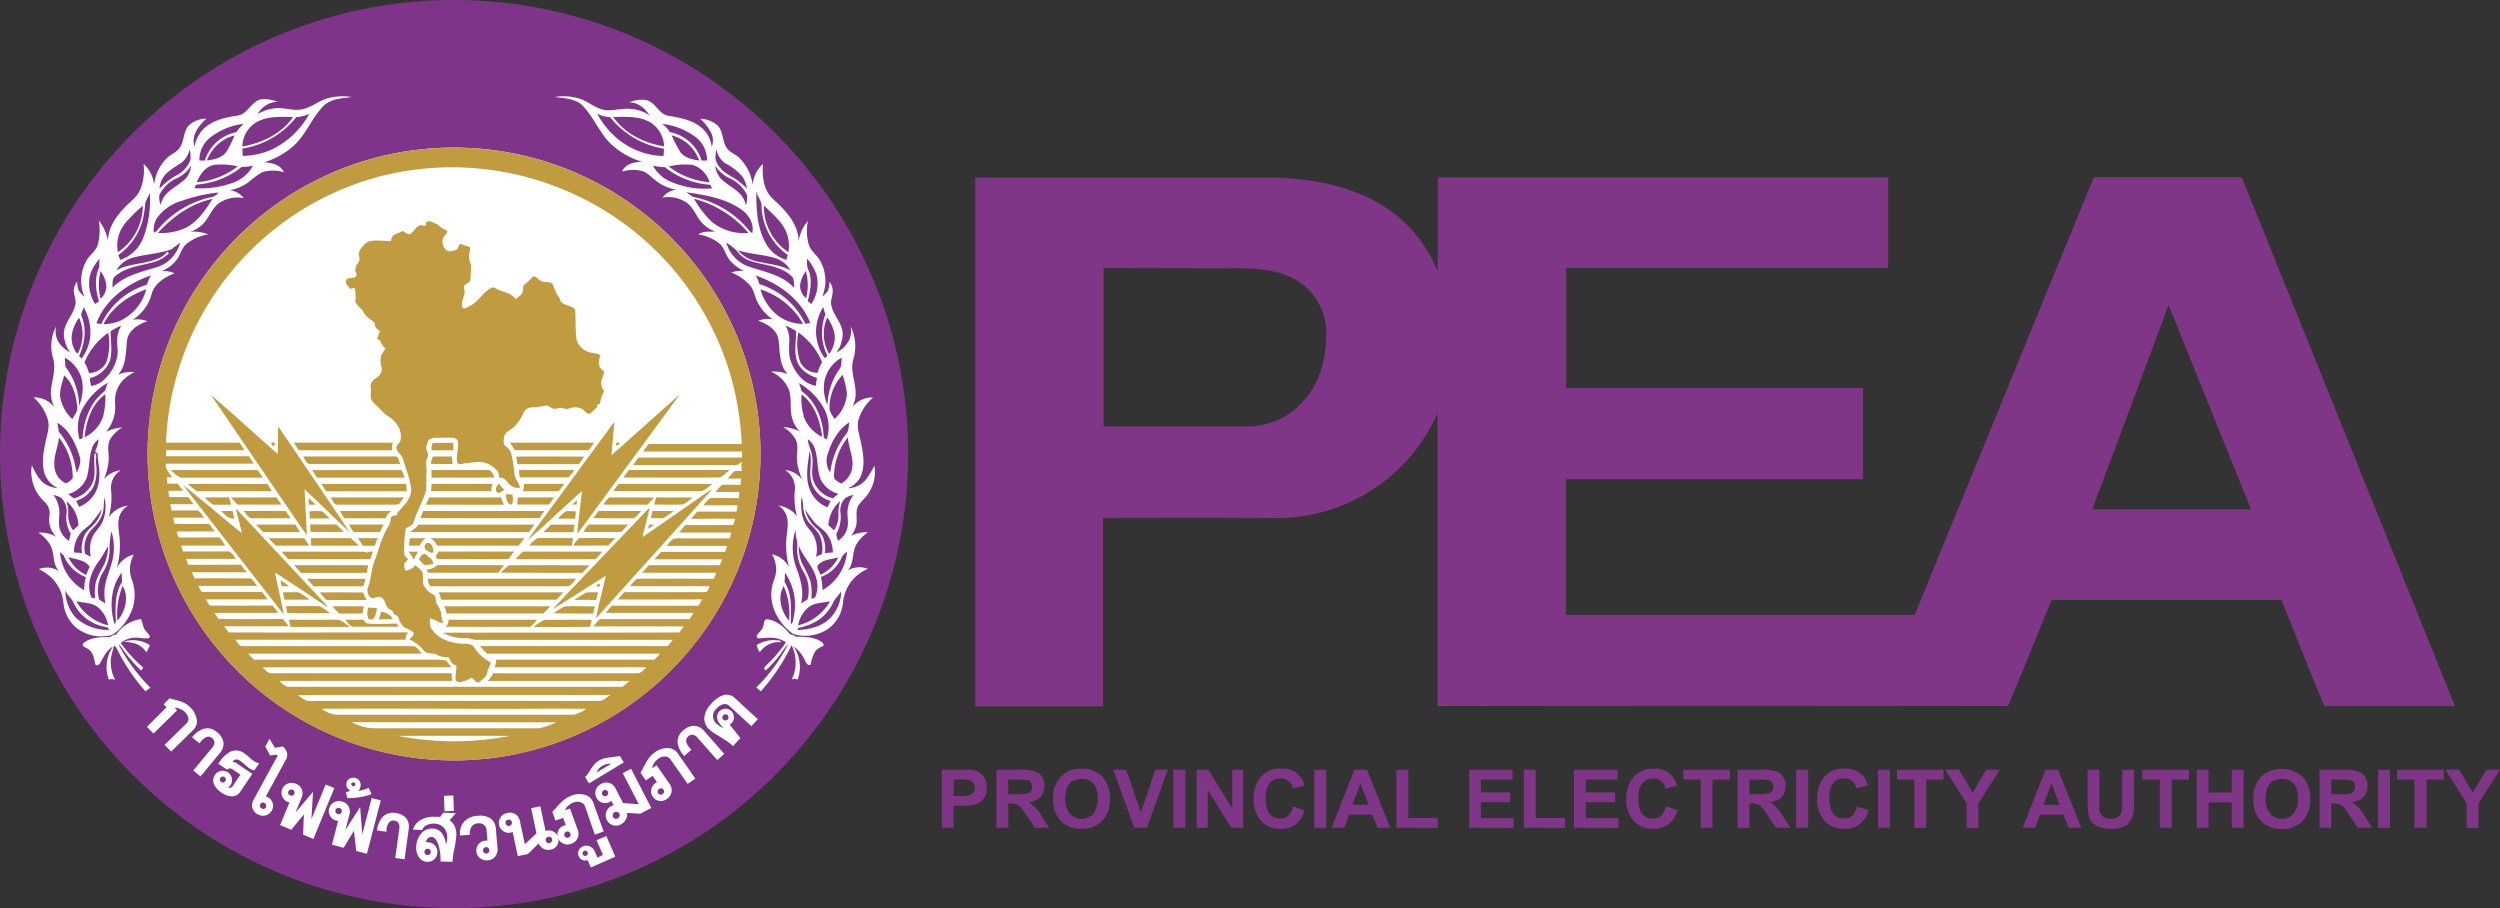 <svg id="Layer_1" data-name="Layer 1" xmlns="http://www.w3.org/2000/svg" viewBox="0 0 510.24 185.33"><rect x="0" y="0" width="510.24" height="185.33" fill="#333333" stroke="none"/><defs><style>.cls-1{fill:#7e3589;}.cls-2{fill:#fff;}.cls-3{fill:#c19b40;}.cls-4{fill:#803687;}</style></defs><title>pea-logo</title><path class="cls-1" d="M215.16,267.09a92.68,92.68,0,0,0-183.65,1.39A93.39,93.39,0,0,0,34.66,307a92.69,92.69,0,0,0,180.5-39.94Z" transform="translate(-30.76 -187.65)"/><path class="cls-2" d="M97.64,207.71a11.73,11.73,0,0,1,4.9-.26c-2,.28-4.2.33-5.74,1.8-2.45,2.5-3.61,6-6.3,8.33a16.92,16.92,0,0,1-5.88,3.23c1.56,0,3.36.43,4.1,2a7.44,7.44,0,0,0-4.48,0,19.13,19.13,0,0,0-2.73,2,9.06,9.06,0,0,1-3.92,1.66,4.22,4.22,0,0,1,2.91,1.61,6.71,6.71,0,0,0-4.89.93c-1.65,1.08-2.14,3.15-3.55,4.47a6.33,6.33,0,0,1-2.5,1.47,8.15,8.15,0,0,1,3.7.54,9.54,9.54,0,0,0-4.52,2c-.88.79-1.12,2-1.76,2.95A7,7,0,0,1,63.67,243a5.22,5.22,0,0,1,2.71.43c-2,.77-4.06,2.05-4.67,4.21a8.89,8.89,0,0,1-3.86,5.27,5.76,5.76,0,0,1,3,.3c-1.8.6-3.78,1.76-4.15,3.79-.3,2.41-.1,5.14-1.82,7.1a7.23,7.23,0,0,1,3.35-.52,9.4,9.4,0,0,0-2.46,1.75,6.27,6.27,0,0,0-1.53,4.61,7.74,7.74,0,0,1-1.87,5.87,8.31,8.31,0,0,1,3.38-.91,6.79,6.79,0,0,0-2.46,2.33c-.71,1.23-.34,2.68-.34,4a11.28,11.28,0,0,1-1,4.22,5.42,5.42,0,0,1,3.47-1.83,4.26,4.26,0,0,0-2,4,14.43,14.43,0,0,1-.49,5.63,5.59,5.59,0,0,1,4-2.41,3.87,3.87,0,0,0-1.56,1.62c-.76,1.51-.38,3.22-.22,4.81a16.82,16.82,0,0,1-.57,6.35,5.32,5.32,0,0,1,3.51-2.8,6.13,6.13,0,0,0-.51,4.91,9,9,0,0,1,.29,5.92,11,11,0,0,1-3.73,5.26,2.94,2.94,0,0,1-1.64.53A8,8,0,0,1,46,315.48a7.67,7.67,0,0,1-2.3-4.83,8.26,8.26,0,0,0-2.52-5.18,11,11,0,0,0-2.5-1.66,4.51,4.51,0,0,1,4.1.39c-1.38-1.49-.81-3.71-1.8-5.37a7.07,7.07,0,0,0-2.42-2.47,6.49,6.49,0,0,1,3.7.85A4.85,4.85,0,0,1,40.85,293a3.21,3.21,0,0,0-1-2.94,8.25,8.25,0,0,1-2.59-7.45c.72,1.49,1.45,3.15,3,4a6.3,6.3,0,0,0,2.37.69,5.22,5.22,0,0,1-2.7-2.79c-.72-2.06-.35-4.3.07-6.39.29-1.56.94-3.14.55-4.75a10,10,0,0,0-2.94-4.62,5.19,5.19,0,0,1,4.23,2,6.57,6.57,0,0,1-.65-3.75c.26-2,1-4.08.43-6.13a8.72,8.72,0,0,1,.59-6.61,4.46,4.46,0,0,0,.43,3.09,6.18,6.18,0,0,0,2.42,2.2,6.79,6.79,0,0,1-1.27-3.85c.09-2.28,2.08-3.9,2.39-6.12.11-1-.49-2-.32-3a3.34,3.34,0,0,1,.65-1.48,5.68,5.68,0,0,0,.28,1.79,6.2,6.2,0,0,0,1.21,1.35,8.37,8.37,0,0,1,.33-7.26c.64-1.26,2-2,2.4-3.44a11.56,11.56,0,0,0,.19-4.9,9.11,9.11,0,0,1,1.88,4.24c0-2.8,1.73-5.21,3.63-7.11,1-1.06,2.26-1.89,2.87-3.24a10.45,10.45,0,0,0,.76-5.44,6.78,6.78,0,0,1,2.16,4.27,8.87,8.87,0,0,1,2.65-5.49c.77-.76,1.88-1.09,2.52-2,1-1.34.73-3.23,1.81-4.53a5.4,5.4,0,0,1,3.68-1.48c-1.55,1.43-3.17,3.45-2.42,5.7a7.3,7.3,0,0,1,1.55-3.3c1.83-2,4.58-2.63,7.15-3,1.71-.23,2.52-1.92,3.8-2.86s3-.42,4.46,0a4.93,4.93,0,0,0-4.08,2.53,8.73,8.73,0,0,1,3.28-1.14c2-.35,3.95.62,5.92.14S95.8,208.25,97.64,207.71Zm-6.4,3.83a17.59,17.59,0,0,1-11,6.44c0,.5,0,1,.06,1.49a14.75,14.75,0,0,0,6.38-1.53,17.23,17.23,0,0,0,7.2-7.05A7,7,0,0,1,91.24,211.54ZM83,212.66a5.86,5.86,0,0,0-2.77,4.89c4-.7,8-2.61,10.36-6C88,211.48,85.26,211.3,83,212.66Zm-9.75,3.41a5.86,5.86,0,0,0-1.79,4.34l1.11,0A8.46,8.46,0,0,1,79,214.62a10.81,10.81,0,0,1,1.47-1.7A13.82,13.82,0,0,0,73.22,216.07Zm-.2,4.31c1.47-.15,3.15-.55,4-1.89a21.35,21.35,0,0,0,1.58-3.22A8.32,8.32,0,0,0,73,220.38Zm-5.17.46a20,20,0,0,0-2.93,2,4.89,4.89,0,0,0-1.64,3.32A14.33,14.33,0,0,1,67,223.32a5.77,5.77,0,0,0,2.64-3.11,7.1,7.1,0,0,0-.15-2.05A5.47,5.47,0,0,1,67.85,220.84Zm6.42.49c-1.7.4-2.76,2-3.38,3.51a15.46,15.46,0,0,0,8.36-3.24A14.4,14.4,0,0,0,74.27,221.33Zm-7.12,2.55a7.23,7.23,0,0,0-3.92,3.65,4.49,4.49,0,0,0,.28,1.92,5.31,5.31,0,0,1,.91-1.92c1.15-1.4,2.87-2.14,4.16-3.39a5,5,0,0,0,1.18-2.75A6.58,6.58,0,0,1,67.15,223.88Zm12.9-2.16a16.66,16.66,0,0,1-9,3.59c-.45,0-.51.41-.59.75A19.32,19.32,0,0,0,78.16,225a7.51,7.51,0,0,0,4.22-3.52A11.45,11.45,0,0,1,80.05,221.72Zm-12.51,7a9.37,9.37,0,0,0-4.88,3.58,5.06,5.06,0,0,0-.55,2.84,1.62,1.62,0,0,0,.74-.52,19.62,19.62,0,0,1,11.36-6.81,3.38,3.38,0,0,0,1.16-.86A30.46,30.46,0,0,0,67.54,228.76Zm-7.16.31a21.83,21.83,0,0,1-.51,3.43,12.68,12.68,0,0,1-5,7.24c.12.32.25.64.38,1a7.72,7.72,0,0,0,4.82-4.79A21.69,21.69,0,0,0,61.33,227C61.05,227.74,60.67,228.39,60.38,229.07ZM63,235.19a11.84,11.84,0,0,0,5.7-1.06c2.45-1.24,4-3.66,5.44-5.88C69.72,229.18,65.93,231.93,63,235.19Zm-6.91-1.68a7.19,7.19,0,0,0-1.27,5.61,11.48,11.48,0,0,0,5.08-9.48A32.38,32.38,0,0,0,56.05,233.51Zm9.69,5c-2.54.95-5.29,1-7.89,1.73a5.55,5.55,0,0,0-3.38,2.58c2.57-1.42,5.64-1.23,8.32-2.33A4.42,4.42,0,0,0,64.91,239l.32.35A7.26,7.26,0,0,1,62.58,241c-2.75.89-5.87,1-8.18,2.92-.83.51-.62,1.62-.69,2.44,2.46-2.54,6-3.21,9.28-4.26a7.07,7.07,0,0,0,4.54-4.94C67,237.61,66.35,238.07,65.74,238.52ZM49.05,244.2a7.89,7.89,0,0,0,1.12,5.5c.27-.18.54-.38.8-.57-.69-2.24-1-4.79.07-7a7,7,0,0,1,.08-1.65A7.64,7.64,0,0,0,49.05,244.2ZM51.29,243a11.22,11.22,0,0,0,0,5.61,3.48,3.48,0,0,0,1.18-2.47A5.91,5.91,0,0,0,51.29,243Zm-.85,10.65,1,.12a15,15,0,0,1,9.28-8,9,9,0,0,1,.87-1.92C56.84,245.48,52.25,248.74,50.44,253.63Zm1.46.17a9.85,9.85,0,0,0,3.31-.66,9.84,9.84,0,0,0,5.4-6.48C57,248,53.62,250.3,51.9,253.8Zm-4.09-3.49c-.08.65-.69,1.3-.36,2,1.08,2.59.55,5.54-.55,8l.52.51a9.56,9.56,0,0,0,1.71-4.09A10.28,10.28,0,0,0,47.81,250.31Zm-2.09,8.11c.25.46.37,1.19.92,1.35a8.34,8.34,0,0,0,.25-7.31C45.73,254.17,44.88,256.39,45.72,258.42Zm7.61-3.17c0,2.06.45,4.19-.21,6.19a5.94,5.94,0,0,1-4,3.37,5.68,5.68,0,0,0,.25,1.59,4.87,4.87,0,0,0,2.8-1.44,8.86,8.86,0,0,0,2.56-4.81c.17-1.29-.22-2.58,0-3.87a6.37,6.37,0,0,1,.77-2.19A13.6,13.6,0,0,0,53.33,255.25ZM48,261.63a8.88,8.88,0,0,1,.92,2.15,4,4,0,0,0,3.58-2.26,12.11,12.11,0,0,0,.35-5.95A13.77,13.77,0,0,0,48,261.63Zm-4-1c0,.62.09,1.24.11,1.86a13.71,13.71,0,0,1,2.81,7.94,9.3,9.3,0,0,0,.56-5.26A7.09,7.09,0,0,0,44,260.65Zm-.14,3.57c-.34,1.49-1,3-.81,4.53a8,8,0,0,0,2.47,4.44c.46-.78,1.15-1.59,1-2.57C46.27,268.3,45.61,265.81,43.81,264.22Zm9,1.51A13.34,13.34,0,0,0,47.17,272a8.64,8.64,0,0,0-.18,5.32l.63-.22a14.79,14.79,0,0,1,1.93-6.74,11.7,11.7,0,0,1,2.69-3A6.71,6.71,0,0,1,52.83,265.73ZM48,276.9a7.22,7.22,0,0,0,3.82-4.32,17.16,17.16,0,0,0,.45-4.46C49.42,270.1,48.39,273.66,48,276.9Zm-5.55-3c.12.63.23,1.26.32,1.89a15.26,15.26,0,0,1,3,5.56c.3.91.39,1.88.68,2.79.4-1.07,1-2.25.54-3.41C46.17,278.1,44.89,275.33,42.41,273.9Zm.34,3c-.16,1.94-1.08,3.76-.94,5.73a4.17,4.17,0,0,0,2.33,3.67,3.46,3.46,0,0,0,1.42-1.05A13.16,13.16,0,0,0,42.75,276.9Zm6.77,2.18c-.72,2-.45,4.28-1.2,6.31a5.71,5.71,0,0,1-3.68,3.1l1.15.88a5.82,5.82,0,0,0,3.74-3c.94-2,.14-4.23.54-6.32.51.59.15,1.39.22,2.09a9,9,0,0,1-.43,4.72,5.92,5.92,0,0,1-3.6,3c.22.41.42.82.6,1.24A6.49,6.49,0,0,0,51,285.22c.24-1.82-.41-3.62-.3-5.44l-.17.45c-.12-.16-.24-.33-.35-.5a7.2,7.2,0,0,0,.71-2.45A4,4,0,0,0,49.52,279.08Zm-7.91,9.57a6.31,6.31,0,0,1,1.16,2.7c.26,1.49-.32,3,.23,4.48a4.51,4.51,0,0,0,1.77,2.2c.13-.47.26-.95.4-1.42a6.5,6.5,0,0,1-.86-4.32,3.74,3.74,0,0,0-1.12-3.05A6.67,6.67,0,0,0,41.61,288.65Zm10.46.47c-.29,1.27,0,2.64-.62,3.85a8,8,0,0,1-2,2.7,5.6,5.6,0,0,0-1.37,5,8.07,8.07,0,0,0,1.18.58,6.47,6.47,0,0,1,.33-4c.5-1.17,1.59-1.95,2.06-3.14A8,8,0,0,0,52.07,289.12Zm-7.83.76a6.34,6.34,0,0,1,.4,2.66,5.39,5.39,0,0,0,1,3.35c.36-.36.73-.71,1.1-1.05A6.86,6.86,0,0,0,44.24,289.88Zm5.25,4.41c-.73.86-1.77,1.38-2.44,2.29a6.1,6.1,0,0,0-1.23,3.84,15.26,15.26,0,0,1,1.64.12,6.52,6.52,0,0,1,.53-3.7c.55-1.06,1.6-1.71,2.3-2.65a5.6,5.6,0,0,0,1.19-2.66A21.73,21.73,0,0,1,49.49,294.29Zm4,1.66a19.83,19.83,0,0,0-.41,3.42,8.64,8.64,0,0,1-1.29,5A7,7,0,0,0,51,310a11.05,11.05,0,0,0,1.26.79,11.75,11.75,0,0,1-.16-2.9c.25-2.46,1.55-4.67,1.82-7.12A10.94,10.94,0,0,0,53.46,296ZM51.06,302a11.12,11.12,0,0,0-1.86,3.6,6.14,6.14,0,0,0,.22,4l.77.2a10.23,10.23,0,0,1,.2-3.62A22.7,22.7,0,0,1,52,302.9a9.2,9.2,0,0,0,.82-3.72C52.16,300.1,51.72,301.12,51.06,302ZM43,300.3a9.77,9.77,0,0,0,4.94,7.81,12.92,12.92,0,0,1,.32-2.69A7.8,7.8,0,0,1,43.76,301Zm1.71,1.05A7.49,7.49,0,0,0,48.34,305a13.55,13.55,0,0,1,.73-1.65C48.09,301.83,46.19,301.87,44.68,301.35ZM54.13,315c.45-.3.23-.86.25-1.3-.09-2.47-.1-5.14,1.3-7.29-.06-.63-.08-1.27-.09-1.9C53.31,307.46,53.1,311.55,54.13,315Zm1.67-7.78a14.88,14.88,0,0,0-1.06,7.11C56.35,312.41,57.13,309.51,55.8,307.23Zm-9.42,6.64A9.87,9.87,0,0,0,53,316.21c-.08-.63-.74-.56-1.2-.7a8.77,8.77,0,0,1-6-4.79c-.41-1-1.37-1.59-1.7-2.62A8.18,8.18,0,0,0,46.38,313.87Zm-.05-3.5a10.37,10.37,0,0,0,6.5,4.92,6.07,6.07,0,0,0-2.06-3.67C49.52,310.61,47.82,310.7,46.33,310.37Z" transform="translate(-30.76 -187.65)"/><path class="cls-2" d="M54.48,317.16A7.29,7.29,0,0,1,59.55,314c.38.86.37,1.91,1.1,2.58.31.36,1,.89.44,1.34a10.4,10.4,0,0,1-2.08-.1,4.94,4.94,0,0,0-3.62,1.05A30.54,30.54,0,0,0,60,323.92l-.43.59a29.44,29.44,0,0,1-4.48-5.4,1.34,1.34,0,0,0,.2.73A36.78,36.78,0,0,0,61.45,328l-1,.74a38.18,38.18,0,0,1-5.77-8.56,1.78,1.78,0,0,0-.63-.78A22.85,22.85,0,0,0,53.4,322a7.8,7.8,0,0,0,.89,4.47,1.22,1.22,0,0,0-1.29-.08,7.27,7.27,0,0,1,.82-6.78c-1.31.72-1.9,2.12-2.61,3.35-.17.33-.66.71-1,.29-.26-1.19-.43-2.71-1.69-3.27-.35-.21-1.09-.38-.82-.95,1.46-1.4,3.67-1.32,5.56-1.37A2,2,0,0,1,54.48,317.16Zm6.26,10.53" transform="translate(-30.76 -187.65)"/><path class="cls-2" d="M56,318.61a6.31,6.31,0,0,1,5.35.72c-.22.49-.44,1-.67,1.47a5,5,0,0,0-2.09-1.74A11.43,11.43,0,0,0,56,318.61Z" transform="translate(-30.76 -187.65)"/><path class="cls-2" d="M144,207.45a10.69,10.69,0,0,1,5.44.48c1.6.63,2.93,1.85,4.65,2.15s3.65-.41,5.49-.19a7.41,7.41,0,0,1,3.76,1.34c-.92-1.42-2.33-2.72-4.13-2.67a5.81,5.81,0,0,1,3.53-.46c1.84.48,2.44,2.76,4.33,3.17,2.32.38,4.78.78,6.67,2.3a5.83,5.83,0,0,1,2.28,4.07,3.67,3.67,0,0,0,0-2.61,9.26,9.26,0,0,0-2.35-3.14,5.58,5.58,0,0,1,3.61,1.43c1.13,1.26.86,3.16,1.81,4.53.52.82,1.5,1.13,2.23,1.74a9.2,9.2,0,0,1,3.06,5.81,6.38,6.38,0,0,1,2.09-4.28c-.19,2.53.11,5.46,2.15,7.23,2.49,2.26,5.09,5,5.16,8.61a7.46,7.46,0,0,1,1.88-4.2,9.79,9.79,0,0,0,.19,4.87c.41,1.34,1.71,2.1,2.34,3.31a8.4,8.4,0,0,1,.4,7.21,4.12,4.12,0,0,0,1.13-1.15,4.83,4.83,0,0,0,.32-1.81c1,1.05.67,2.54.34,3.79-.21,2.62,2.47,4.43,2.37,7a6.74,6.74,0,0,1-1.27,3.62,5.58,5.58,0,0,0,2.76-2.94,5.13,5.13,0,0,0,.14-2.37,9.11,9.11,0,0,1,.52,6.76c-.73,2.64.86,5.22.42,7.87a10.58,10.58,0,0,1-.53,1.74,5.1,5.1,0,0,1,4.17-1.89,9.55,9.55,0,0,0-3,4.62c-.4,1.5.22,3,.49,4.44.46,2.22.91,4.63.07,6.82a4.71,4.71,0,0,1-2.77,2.64,5,5,0,0,0,3.61-1.6,16.23,16.23,0,0,0,1.85-3,7.66,7.66,0,0,1-1.16,5.57c-.59,1-1.6,1.72-2.21,2.74-.55,1.3,0,2.76-.39,4.1a5.8,5.8,0,0,1-1,1.92,6.81,6.81,0,0,1,3.46-.74,7.84,7.84,0,0,0-2.32,2.41c-1,1.66-.46,3.88-1.8,5.39a4.72,4.72,0,0,1,4.09-.34,8.7,8.7,0,0,0-3.58,2.85,8.94,8.94,0,0,0-1.52,4.27,7.47,7.47,0,0,1-3,5.13,8.35,8.35,0,0,1-7.12,1.06c-2.84-2-4.89-5.5-4.41-9.06.1-1.46,1-2.75.93-4.22a6.54,6.54,0,0,0-.86-3,5.15,5.15,0,0,1,3.46,2.61,17.93,17.93,0,0,1-.55-5.45c.1-1.82.69-3.73-.13-5.47a3.94,3.94,0,0,0-1.48-1.63,5.77,5.77,0,0,1,3.8,2.17,14.44,14.44,0,0,1-.42-5.44,4.44,4.44,0,0,0-2-4,5.1,5.1,0,0,1,3.52,2,11.82,11.82,0,0,1-1.1-3.94c-.12-1.37.36-2.8-.19-4.12a6.42,6.42,0,0,0-2.62-2.67,8.4,8.4,0,0,1,3.43.9,5.78,5.78,0,0,1-1.56-2.58c-.69-2.09.09-4.42-.93-6.44a6.84,6.84,0,0,0-3.45-3.21,7.74,7.74,0,0,1,3.4.49c-1.79-1.93-1.52-4.72-1.87-7.14-.38-2-2.34-3.11-4.11-3.74a5.78,5.78,0,0,1,2.94-.3,9,9,0,0,1-3.07-3.47c-.61-1.1-.7-2.44-1.53-3.42a10.53,10.53,0,0,0-3.84-2.66,6.18,6.18,0,0,1,2.63-.32,8,8,0,0,1-3.1-2.39c-.72-1-.94-2.25-1.84-3.09a8.78,8.78,0,0,0-4.42-1.95c.94-.78,2.31-.5,3.44-.61a6.57,6.57,0,0,1-2.82-1.91c-1.09-1.27-1.62-3-3.05-4a6.55,6.55,0,0,0-4.88-1,3.8,3.8,0,0,1,2.91-1.61,9,9,0,0,1-4.36-1.94c-.94-.7-1.74-1.67-2.92-1.94a7.86,7.86,0,0,0-3.91.17c.71-1.59,2.57-2,4.15-2a15.9,15.9,0,0,1-6.17-3.42c-2.57-2.32-3.7-5.77-6.16-8.18C148.14,207.76,146,207.74,144,207.45Zm8.66,3.43a16.89,16.89,0,0,0,4.11,5.06,15.16,15.16,0,0,0,9.41,3.55c.05-.49.07-1,.09-1.49a17.72,17.72,0,0,1-11-6.45A6.3,6.3,0,0,1,152.7,210.88Zm3.26.64c2.36,3.41,6.36,5.36,10.38,6a6.06,6.06,0,0,0-2.61-4.77C161.41,211.3,158.58,211.49,156,211.52Zm10,1.42a6.1,6.1,0,0,1,1.56,1.68,8.43,8.43,0,0,1,6.47,5.79h1.11a6,6,0,0,0-2.11-4.62A14.06,14.06,0,0,0,166,212.94Zm1.92,2.35a29.86,29.86,0,0,0,1.75,3.37c.88,1.21,2.46,1.56,3.86,1.74A8,8,0,0,0,167.88,215.29Zm8.92,4.21a3.4,3.4,0,0,0,.95,2.35c.9,1.19,2.34,1.74,3.52,2.59a13.89,13.89,0,0,1,2,1.72,6.26,6.26,0,0,0-1-2.54,11.65,11.65,0,0,0-3.46-2.65,4.45,4.45,0,0,1-1.8-2.87A9.34,9.34,0,0,0,176.8,219.5Zm-9.53,2.12a15.8,15.8,0,0,0,8.35,3.23,5.29,5.29,0,0,0-3.43-3.54A14.06,14.06,0,0,0,167.27,221.62Zm-3.22-.14a7.74,7.74,0,0,0,3.08,3,17.5,17.5,0,0,0,9,1.62c-.17-.26-.19-.73-.57-.75a16.8,16.8,0,0,1-9.09-3.6A11.75,11.75,0,0,1,164.05,221.48Zm12.72.06a5.08,5.08,0,0,0,1.1,2.52c1.23,1.23,2.88,2,4.06,3.25a5.2,5.2,0,0,1,1.11,2.27,5.28,5.28,0,0,0,.2-2.19,7.34,7.34,0,0,0-3.8-3.48A7.5,7.5,0,0,1,176.77,221.54Zm-5.87,5.36a10.24,10.24,0,0,0,1.41.95,19.55,19.55,0,0,1,11.3,6.75,5.58,5.58,0,0,0,.73.64c.44-2-.86-4-2.5-5C178.6,228.09,174.67,227.45,170.9,226.9Zm14.26-.08c0,3.48.14,7.14,1.82,10.28a7.16,7.16,0,0,0,4.32,3.6l.28-1a12.68,12.68,0,0,1-5.35-9.78C186.31,228.74,185.39,227.9,185.16,226.82Zm-12.69,1.42a20.31,20.31,0,0,0,3.61,4.69,10.38,10.38,0,0,0,7.47,2.26A21.68,21.68,0,0,0,172.47,228.24Zm14.24,1.37a11.2,11.2,0,0,0,5,9.51,7.48,7.48,0,0,0-.55-4.36C190.19,232.67,188.29,231.24,186.71,229.61ZM179,237.17a7.23,7.23,0,0,0,4.18,4.74c3.31,1.22,7.17,1.71,9.64,4.49a6.73,6.73,0,0,0-.17-2,5.92,5.92,0,0,0-2-1.54c-2.31-1.22-5-1.18-7.42-2.24a4.76,4.76,0,0,1-1.92-1.58A10.47,10.47,0,0,0,179,237.17Zm2.32,1.55a7.18,7.18,0,0,0,4.13,2.32c2.24.51,4.59.69,6.65,1.78a5.57,5.57,0,0,0-3.16-2.5C186.41,239.56,183.76,239.51,181.28,238.72Zm14.42,4c.88,2,.4,4.31-.12,6.38l.71.61a7.44,7.44,0,0,0,1.1-5.88,9.24,9.24,0,0,0-1.94-3.38A5.78,5.78,0,0,0,195.7,242.75Zm-1.54,4.07a2.93,2.93,0,0,0,1.08,1.73,10.63,10.63,0,0,0-.06-5.57C194.5,244.12,193.8,245.46,194.16,246.82Zm-9.26-3a6.22,6.22,0,0,1,.8,1.85,15.42,15.42,0,0,1,9.39,8.09l1-.15C194.27,248.73,189.67,245.48,184.9,243.83Zm1,2.87a10.63,10.63,0,0,0,3.54,5.37,8.6,8.6,0,0,0,5.18,1.72A15.28,15.28,0,0,0,185.92,246.7Zm11.4,9.35a9.59,9.59,0,0,0,1.71,4.71c.33-.17.69-.38.43-.79a10.4,10.4,0,0,1-.24-8.15,11,11,0,0,1-.48-1.47A9.94,9.94,0,0,0,197.32,256.05Zm2.68,3.86a6.57,6.57,0,0,0,1-2.23c.44-1.84-.4-3.7-1.4-5.21A8.18,8.18,0,0,0,200,259.91Zm-8.94-5.81a6.39,6.39,0,0,1,.79,2.86,22.73,22.73,0,0,0,0,3.3,8.7,8.7,0,0,0,1.8,3.88,5.78,5.78,0,0,0,3.6,2.3c.06-.54.14-1.09.22-1.63-1.94-.57-3.87-2-4.22-4.07-.45-1.83.06-3.68-.06-5.53A15.62,15.62,0,0,0,191.06,254.1Zm3,7.48a3.91,3.91,0,0,0,3.56,2.19,8.41,8.41,0,0,1,.91-2.14,13.81,13.81,0,0,0-4.86-6.09A12,12,0,0,0,194.09,261.58Zm5,3.59a8.63,8.63,0,0,0,.58,5.23,13.17,13.17,0,0,1,2.46-7.41c.49-.66.32-1.55.44-2.31A7,7,0,0,0,199.09,265.17Zm1,5.47c-.16,1,.56,1.76,1,2.57a7.58,7.58,0,0,0,2.54-5.18,18.29,18.29,0,0,0-.89-3.84A9.77,9.77,0,0,0,200.06,270.64Zm-6.29-4.83a13.2,13.2,0,0,1,.55,1.68c3,2.16,4.41,5.93,4.54,9.53l.61.36a8.26,8.26,0,0,0-.31-5.83A13.28,13.28,0,0,0,193.77,265.81Zm.57,2.33a12.65,12.65,0,0,0,.6,5,7.65,7.65,0,0,0,3.61,3.73C198.16,273.67,197.08,270.16,194.34,268.14Zm5.19,12.73a4.19,4.19,0,0,0,.66,3.26,15.88,15.88,0,0,1,3.22-7.83c.62-.65.49-1.62.69-2.43C201.63,275.41,200.29,278.16,199.53,280.87ZM201,284.3a2.55,2.55,0,0,0,.07,1.1,5.76,5.76,0,0,0,1.39.94,4.58,4.58,0,0,0,2.18-2.89c.49-2.23-.68-4.34-.84-6.53A12.78,12.78,0,0,0,201,284.3Zm-5.37-7c.08,1.2.73,2.25.89,3.43.3,1.67-.32,3.4.25,5a5.6,5.6,0,0,0,4,3.62q.54-.47,1.11-.9a5.68,5.68,0,0,1-3.64-3c-.78-2-.49-4.27-1.21-6.31A3.66,3.66,0,0,0,195.61,277.29Zm.35,2.45c-.3,2.44-.86,5-.1,7.37a6.47,6.47,0,0,0,3.74,4.06c.22-.43.45-.87.68-1.29a5.59,5.59,0,0,1-3.85-3.56C195.67,284.18,196.65,281.9,196,279.74Zm7.29,9.57a3.57,3.57,0,0,0-1,2.77,7.08,7.08,0,0,1-.61,4.09c-.45.57,0,1.25.14,1.85a4.46,4.46,0,0,0,1.84-2.4c.43-1.32-.06-2.7.13-4.05a6.05,6.05,0,0,1,1.19-2.92A5.71,5.71,0,0,0,203.25,289.31Zm-8.92-.32c-.24,2.32-.05,4.92,1.62,6.72a6.15,6.15,0,0,1,1.33,5.57c.39-.19.8-.37,1.21-.55a6.54,6.54,0,0,0-.55-4,13,13,0,0,0-1.82-2.11,5.88,5.88,0,0,1-1.47-3.78A5.83,5.83,0,0,0,194.33,289Zm5.5,5.83,1.12,1.06a5.43,5.43,0,0,0,.92-3.12,8.64,8.64,0,0,1,.35-2.86A7,7,0,0,0,199.83,294.82Zm-4.77-3.24a7,7,0,0,0,2.58,4.08,5.69,5.69,0,0,1,1.43,4.89c.54-.08,1.09-.12,1.64-.15a6.32,6.32,0,0,0-1.19-3.76c-.73-1-1.89-1.57-2.66-2.53A27.66,27.66,0,0,1,195.06,291.58Zm-1.84,11.77c.85,2.39,1.71,4.95,1,7.5a7.21,7.21,0,0,1,1.3-.8,7.14,7.14,0,0,0-.66-5.5,9,9,0,0,1-1.36-3.77c-.18-1,.1-2-.15-3a8.08,8.08,0,0,1-.23-2A11.69,11.69,0,0,0,193.22,303.35Zm1.31-.54a31.52,31.52,0,0,1,1.54,3.21,10.43,10.43,0,0,1,.26,3.82c.28-.13.73-.08.84-.44a5.84,5.84,0,0,0,.17-3.74c-.63-2.48-2.65-4.26-3.56-6.62A8.19,8.19,0,0,0,194.53,302.81Zm7.95-1.27a7.43,7.43,0,0,1-4.18,3.85,15.3,15.3,0,0,1,.31,2.69,9.93,9.93,0,0,0,5-7.82A3,3,0,0,0,202.48,301.54Zm-4.92,1.68c0,.6.46,1.16.63,1.74a7.54,7.54,0,0,0,3.65-3.59C200.39,301.87,198.5,301.79,197.56,303.22Zm-6.63,1.25c0,.65,0,1.3-.07,1.95,1.64,2.56,1.29,5.73,1.28,8.62.51-.34.48-1,.61-1.55A11.61,11.61,0,0,0,190.93,304.47Zm.84,9.86a13.54,13.54,0,0,0-1.09-7.06C189.39,309.55,190.18,312.41,191.77,314.33Zm9-3.67a8.85,8.85,0,0,1-2.92,3.47,12,12,0,0,1-4.23,1.68l-.08.42c2.37-.11,4.89-.68,6.61-2.42a7.9,7.9,0,0,0,2.26-5.53C202,309.17,201.18,309.76,200.79,310.66Zm-5,.91a6.17,6.17,0,0,0-2.14,3.7,10.23,10.23,0,0,0,6.52-4.91C198.73,310.71,197.07,310.61,195.82,311.57Z" transform="translate(-30.76 -187.65)"/><path class="cls-2" d="M186.55,315.35c.19-.43.09-1.13.61-1.31,2,.11,3.65,1.56,4.84,3.09a2,2,0,0,1,1.18.48c1.78,0,3.73,0,5.26,1.06.24.17.69.66.23.87s-1.22.54-1.57,1.12a8,8,0,0,0-.89,2.63c-.48.32-.86-.24-1.05-.62a7.38,7.38,0,0,0-2.43-3.11,7.56,7.56,0,0,1,.83,6.78c-.43-.12-.87-.28-1.24.07a8,8,0,0,0,0-7.09,39.8,39.8,0,0,1-6.28,9.42l-.93-.77a34.39,34.39,0,0,0,6.56-8.92,15.78,15.78,0,0,0-1.5,1.95,24.55,24.55,0,0,1-3.12,3.48.49.49,0,0,1-.12-.82,31.54,31.54,0,0,0,4.25-4.91,5.9,5.9,0,0,0-2.6-.93,16.84,16.84,0,0,0-2.84.13c-.31.05-.71-.39-.48-.66C185.68,316.64,186.41,316.17,186.55,315.35Z" transform="translate(-30.76 -187.65)"/><path class="cls-2" d="M185.15,319.33a6.54,6.54,0,0,1,5-.86l-.05.25a4.62,4.62,0,0,0-4.22,2C185.43,320.44,185.43,319.76,185.15,319.33Z" transform="translate(-30.76 -187.65)"/><path class="cls-2" d="M181.33,256.62a62.56,62.56,0,0,0-63.77-38.57A61.88,61.88,0,0,0,97,223.61a62.45,62.45,0,0,0-36,60.22,62.1,62.1,0,0,0,9,29,62.55,62.55,0,0,0,106.66.29,62.07,62.07,0,0,0,8.6-23.45A62.76,62.76,0,0,0,181.33,256.62Z" transform="translate(-30.76 -187.65)"/><path class="cls-3" d="M117.56,218.05a62.55,62.55,0,0,1,21.31,122.89,63.38,63.38,0,0,1-33.77-.8A62.56,62.56,0,0,1,97,223.61,61.75,61.75,0,0,1,117.56,218.05ZM108,223.73A58.66,58.66,0,0,0,64.64,278c5,0,10,0,15,0,.35.5.69,1,1,1.53h-16v1.23c5.64,0,11.27,0,16.91,0,.33.51.67,1,1,1.52H64.64c-.26,1.16.74,1.87,1.24,2.78H64.82l.08,1.29H67c.38.48.75,1,1.1,1.47-1,0-2,0-2.95,0,0,.43.09.85.13,1.28,1.3,0,2.59,0,3.88,0,.38.48.75,1,1.11,1.46H65.52c.08.43.16.86.25,1.29,1.8,0,3.6-.05,5.39,0,.54.34.84,1,1.26,1.46-2.11,0-4.21,0-6.32,0l.27,1.24c2.37.08,4.74,0,7.11.06l1.11,1.51c-2.59,0-5.17,0-7.75,0,.14.39.09.92.42,1.21,2.76.06,5.52,0,8.28,0A10.41,10.41,0,0,1,76.71,299c-3,0-6,0-9,0l.39,1.2c3.19,0,6.37,0,9.55,0a6.14,6.14,0,0,1,1.26,1.51c-3.39,0-6.79,0-10.18,0,.15.39.29.79.44,1.19,3.58.06,7.16,0,10.74,0,.4.51.8,1,1.19,1.54-3.73,0-7.46,0-11.19,0a12.09,12.09,0,0,0,.6,1.26c3.85-.07,7.7,0,11.55,0,.41.5.8,1,1.19,1.53-4,0-8,0-12,0q.31.62.66,1.23c4.1,0,8.2,0,12.31,0,.39.5.79,1,1.17,1.53-4.19,0-8.39,0-12.59,0a6.09,6.09,0,0,0,.81,1.25c4.25.06,8.51,0,12.76,0a13.75,13.75,0,0,1,1.15,1.49h-13c.28.42.57.83.84,1.25q6.56.06,13.12,0a15.64,15.64,0,0,1,1.2,1.49c-4.39,0-8.79,0-13.18,0,.31.41.62.83.92,1.25,12.22.06,24.44,0,36.65,0a2.07,2.07,0,0,0-.53,1.5c-11.58,0-23.15,0-34.73,0,.42.55.8,1.43,1.63,1.3h34.4c1-.06,1.43.92,2,1.54-11.8,0-23.61,0-35.41,0a13.49,13.49,0,0,0,1.17,1.22h37.23a18.14,18.14,0,0,1,2.07.21,12.8,12.8,0,0,0,1,1.35q-19.28,0-38.55,0c.55.44,1,1.25,1.82,1.21h36.79a8.17,8.17,0,0,0,.09,1.56q-17.65,0-35.3,0c.58.49,1.14,1.2,2,1.22h68a14.78,14.78,0,0,0,1.53-1.21c-9.68,0-19.36,0-29,0a4.08,4.08,0,0,0,1.09-1.56c9.83.05,19.67,0,29.5,0,.8,0,1.28-.77,1.83-1.22q-15.48,0-31,0a2.92,2.92,0,0,0,.31-1.56H164.3a15.13,15.13,0,0,0,1.18-1.22q-17.64,0-35.29,0a14.34,14.34,0,0,1-1.47-1.55c12.78,0,25.57,0,38.35,0l1-1.26c-13.36,0-26.73,0-40.09,0-.72,0-1.38-.42-2.11-.35a9.1,9.1,0,0,1-4.71-1.11c16.08-.06,32.16,0,48.25-.06l.93-1.24H151.85c.44-.5.89-1,1.35-1.48,6.09,0,12.18,0,18.27,0,.29-.42.58-.84.86-1.27H154.39c.39-.51.81-1,1.24-1.46,5.89,0,11.78,0,17.67,0,.26-.42.51-.86.77-1.29-5.74,0-11.47.06-17.2,0,.44-.5.89-1,1.34-1.49,5.48,0,11,0,16.45,0,.62,0,.65-.81.94-1.21-5.42,0-10.84,0-16.26,0a9.63,9.63,0,0,1,1.41-1.51c5.18-.07,10.37,0,15.55,0l.18-.1.48-1.14H161.83c.45-.52.9-1,1.37-1.54,4.83,0,9.67,0,14.5,0,.15-.4.29-.8.44-1.19-4.6,0-9.21,0-13.82,0,.44-.52.9-1,1.37-1.53,4.36,0,8.72,0,13.08,0l.39-1.2c-4.11,0-8.21,0-12.32,0a8.53,8.53,0,0,1,1.3-1.45,6.28,6.28,0,0,1,1.79-.09c3.27,0,6.54,0,9.81,0,.08-.4.16-.8.25-1.2-3.54,0-7.08,0-10.62,0a12,12,0,0,1,1.32-1.53c2.89,0,5.78,0,8.67,0a3.14,3.14,0,0,0,1.1-.1c.13-.38.21-.78.31-1.17-3-.08-6,0-9,0l1.32-1.48h8c.07-.43.15-.86.23-1.28-2.32,0-4.64,0-7,0a6.12,6.12,0,0,1,1.41-1.46c1.94-.06,3.89,0,5.83,0l.12-1.27h-4.87a7.64,7.64,0,0,1,1.34-1.44c1.25-.08,2.5,0,3.75,0l.09-1.28h-2.71c.34-.41.68-.82,1.05-1.21.44-.56,1.23-.26,1.84-.34a7.35,7.35,0,0,1-.05-1.93c-.39.34-.79.81-1.36.71q-10.41,0-20.79,0c.35-.51.72-1,1.09-1.52,7.05,0,14.09,0,21.14,0v-1.23H162c.36-.52.75-1,1.14-1.54q9.51,0,19,0a59.9,59.9,0,0,0-2.47-14.67,58.94,58.94,0,0,0-34.57-37.52A59.16,59.16,0,0,0,108,223.73ZM91.52,329.52a13.35,13.35,0,0,0,1.9,1.18,16.2,16.2,0,0,0,2.09,0H153c.91,0,1.59-.76,2.34-1.21Q123.42,329.49,91.52,329.52Zm4.9,2.79a6,6,0,0,0,2.85,1.21q24.28,0,48.56,0a7,7,0,0,0,2.59-1.2c-6.06-.07-12.12,0-18.18,0C120.3,332.3,108.36,332.24,96.42,332.31Zm6.12,2.74a9.87,9.87,0,0,0,4.52,1.23c11.23,0,22.46,0,33.69,0a14.6,14.6,0,0,0,3.57-1.21Zm9.45,2.79a59.85,59.85,0,0,0,22.87,0Q123.42,337.8,112,337.84Z" transform="translate(-30.76 -187.65)"/><path class="cls-3" d="M117.75,233c.78-.51,1.5.2,2.24.41a6.57,6.57,0,0,0,1.88,1.25c.4.25,0,.64-.2.88a2.11,2.11,0,0,0-.08,2.86c.47.81,1.53.48,2.25.24.54-.19.47-1,.9-1.23a7.52,7.52,0,0,0,1.79.59c.42.39,0,1,0,1.52a3.59,3.59,0,0,0,.37,2.13c0,1-.08,2-.13,3,0,.63-.73.81-1.12,1.17s-.13.71-.11,1.07c.22.8-.3,1.52-.43,2.3-.08.49-.23,1.18.33,1.45a7.71,7.71,0,0,0,2.07-1.08c1.27-1,2.12-2.49,3.6-3.19.57-.23,1,.34,1.5.49,1.24.41,2.59.72,3.4,1.83.62-.5,1.47-1,1.49-1.9.09-.35-.07-.83.3-1.05a8.86,8.86,0,0,0,1.59-1.53c.57-.45,1,.31,1.49.58.71.66,1.81.2,2.57.72.43.72.63,1.54,1,2.27a3.71,3.71,0,0,1,.76,1.41c.76.87,2.17.75,2.92,1.62.19,2.07,0,4.16.32,6.22a3.92,3.92,0,0,0,2,2.29c.91.48,2,.27,2.89.85-.48,1-.61,2.64.66,3.16.15,1-.73,1.79-.5,2.78a2.48,2.48,0,0,0,.59,1.38,6.23,6.23,0,0,0-.86,2.54l-.52.15c0,.15-.07.44-.1.59-.49.43-.93.92-1.46,1.31-.73.16-1.07-.75-1.68-1A3.17,3.17,0,0,0,147,271a1.71,1.71,0,0,1-1.35-.05c-.52-.17-1.05.09-1.57.12-.79.15-1.29-.86-2.08-.63a13.86,13.86,0,0,1-2.64.36,1.84,1.84,0,0,0-1.68.95,9.61,9.61,0,0,1-2.09,3.12c-.64.61-1.75.87-1.91,1.87-.16.72-.3,1.74.49,2.14a2.49,2.49,0,0,1,1,1.63,26.64,26.64,0,0,1,.56,3.56c0,1.15.9,2,1.17,3.12a2.42,2.42,0,0,1-2-.54c-.7-.56-1.13-1.73-2.21-1.45a10.83,10.83,0,0,1-.21-1.11,4.94,4.94,0,0,0-5-2.09c-.93.11-1.87.19-2.79.39a.65.65,0,0,1-.67-.67c-.09-1.2.25-2.37.24-3.57a1.06,1.06,0,0,0-1-1.14c-1-.07-2,0-3.07,0a2.82,2.82,0,0,0-1.93.43,4,4,0,0,0-.5,1.49c-.14.69.66,1.33.26,2-.52,1-.14,2.1-.21,3.16s0,2.35-.07,3.53c-.63,2.39-2,4.52-2.65,6.9-.37.5-1.11.58-1.53,1.07a26.55,26.55,0,0,0-.29,5c0,.54.44.87.8,1.19a6.66,6.66,0,0,0-.82.94,4.73,4.73,0,0,0,.21,1.39,3.05,3.05,0,0,0,2.08-1.09,8.35,8.35,0,0,1,1.46,1.45,11.46,11.46,0,0,1,.07,2c0,.63.49,1.08.82,1.56s1.1.8,1.64,1.21a6.33,6.33,0,0,1,.29,1.63,4,4,0,0,1,1,2.15,4.67,4.67,0,0,0,.44,1.79c-1,0-1.77-.82-2.76-.93,0,.76-.11,1.65.45,2.27a6.35,6.35,0,0,0,2.15,1.88,10.06,10.06,0,0,0,4,1c.85,0,1.91-.06,2.43.74a9,9,0,0,0,3.37,3.07c0,.7-.6,1.25-.69,2-.12,1-1.06,1.46-1.69,2.1-.67.16-1-.69-1.52-1a5.66,5.66,0,0,1-2.38.92c-.35,0-.89-.14-.87-.58-.07-.94.16-1.86.18-2.8-.92-.12-1.25-1-1.63-1.7a4.58,4.58,0,0,1-2.2-.41c-.67-.49-1.55-.23-2.27-.54-.55-.2-.83-.75-1.21-1.14a11,11,0,0,0-2.35-1.61c.5-.31,1-.7.89-1.36a6.91,6.91,0,0,0-1.75-.95,3.34,3.34,0,0,1-1.28-1.93c-.1-.51-.66-.65-1-.9l-.36-.75c-1.42-.17-1.12-2-2.18-2.6-.7-.41-1.53.41-2.22,0a2,2,0,0,1-.42-2.31c.63-1.7.58-3.57,1.28-5.24.93-2.41,1.48-5,2.92-7.17a3.37,3.37,0,0,0,.35-1.5c.23-.47.78-.47,1.22-.56.07-.2.13-.39.2-.58,1.27-1.39,2.94-2.91,2.75-5a22.73,22.73,0,0,0-1.08-4c-.37-1-.46-2.18-1.27-3a2.43,2.43,0,0,1-.7-1.27c.22-.61.84-1,.93-1.66a4.3,4.3,0,0,0-1.38-3.71c-.54-.73-1.47-1-2.07-1.66s-1.52-1.5-2.25-2.27-.26-2-.42-3,.54-1.5,1.21-1.91a2.43,2.43,0,0,0,1.07-1.81,5.48,5.48,0,0,1-.17-2.75c.27-.5.64-.94.88-1.45a3.52,3.52,0,0,1-1.07-1.61l-.61-.27a14.07,14.07,0,0,1,.59-1.69,1.64,1.64,0,0,1-1.1-1.65c-.86-.79-2.1-1.33-2.43-2.54a5.59,5.59,0,0,1-1.54-1.74,7.53,7.53,0,0,0-.12-2.8l-.91.16c-.36-.52-1.06-1.07-.82-1.76s1.5-.19,2-.8c.25-.4,0-.83-.19-1.19.1-.41.21-.83.34-1.24a1.43,1.43,0,0,0,.49-1.64c-.31-1.23.8-2.14,1.6-2.88,1.55-.64,3.26-.23,4.87-.23a3,3,0,0,1,.54-1.2c.6-.29,1.23-.54,1.83-.86.55.16,1,.8,1.62.62.65-.47,1-1.22,1.7-1.68.42-.29.93,0,1.38,0C117.69,233.53,117.73,233.19,117.75,233Z" transform="translate(-30.76 -187.65)"/><path class="cls-3" d="M73.81,268.25c4.61,3.94,9.06,8.07,13.63,12.06.12-1.87,0-3.75.08-5.63,2.74,3.92,5.37,7.92,8.07,11.87,2.16,3.24,4.39,6.43,6.52,9.69-3.11-2.86-6.1-5.86-9.2-8.75.12,3.12.36,6.24.48,9.36-1.69-2.22-3.16-4.6-4.77-6.87C83.69,282.73,78.72,275.51,73.81,268.25Z" transform="translate(-30.76 -187.65)"/><path class="cls-3" d="M167.18,270.2c.74-.63,1.43-1.35,2.24-1.92q-8.79,12-17.64,24c-1.08,1.44-2.09,2.94-3.24,4.33.31-2.92.67-5.83,1-8.75-3.71,3.25-7.24,6.72-11,9.94,1.64-2.46,3.47-4.78,5.2-7.18,4.14-5.63,8.24-11.29,12.42-16.9-.21,2.28-.42,4.56-.6,6.85C159.44,277.12,163.3,273.65,167.18,270.2Z" transform="translate(-30.76 -187.65)"/><path class="cls-3" d="M86.18,278c.32-.31.87.23.62.57S86,278.3,86.18,278Z" transform="translate(-30.76 -187.65)"/><path class="cls-3" d="M90.76,278q10.09,0,20.19,0a3.54,3.54,0,0,0-.14,1.55H91.75A12,12,0,0,1,90.76,278Z" transform="translate(-30.76 -187.65)"/><path class="cls-3" d="M119.15,278.07c1.37-.09,2.76,0,4.13-.05,0,.51,0,1,0,1.53-1.48.05-3,0-4.43,0C118.82,279.06,118.75,278.4,119.15,278.07Z" transform="translate(-30.76 -187.65)"/><path class="cls-3" d="M134.82,278c5.73,0,11.47,0,17.2,0-.35.53-.73,1-1.12,1.54-5,0-10.05,0-15.07,0A12,12,0,0,0,134.82,278Z" transform="translate(-30.76 -187.65)"/><path class="cls-3" d="M156.6,278.06c.22-.19.41-.17.56,0C157.2,278.75,156,278.68,156.6,278.06Z" transform="translate(-30.76 -187.65)"/><path class="cls-3" d="M92.61,280.81H111.3c.86-.13.86,1,1.14,1.53-6.12,0-12.24,0-18.35,0C93.25,282.41,93,281.35,92.61,280.81Z" transform="translate(-30.76 -187.65)"/><path class="cls-3" d="M119.14,280.81c1.29,0,2.58,0,3.86,0a7.12,7.12,0,0,0,.19,1.53c-1.5.05-3,0-4.48,0A3.8,3.8,0,0,1,119.14,280.81Z" transform="translate(-30.76 -187.65)"/><path class="cls-3" d="M136.13,280.84c4.62-.07,9.23,0,13.85,0-.34.52-.71,1-1.08,1.54H136.36C136.29,281.84,136.21,281.34,136.13,280.84Z" transform="translate(-30.76 -187.65)"/><path class="cls-3" d="M65.55,283.59c5.92,0,11.85,0,17.78,0,.38.5.73,1,1.07,1.55q-8.33,0-16.66,0C66.86,284.91,66.25,284.12,65.55,283.59Z" transform="translate(-30.76 -187.65)"/><path class="cls-3" d="M94.47,283.59c6.09,0,12.18,0,18.27,0a9,9,0,0,1,.6,1.55c-6,0-11.93,0-17.89,0C95.12,284.6,94.79,284.1,94.47,283.59Z" transform="translate(-30.76 -187.65)"/><path class="cls-3" d="M118.82,283.58h11.81a2.55,2.55,0,0,1,1,1.51c-4.27.1-8.54,0-12.8.06C118.84,284.63,118.82,284.1,118.82,283.58Z" transform="translate(-30.76 -187.65)"/><path class="cls-3" d="M136.71,283.58c3.75,0,7.49,0,11.24,0a6.51,6.51,0,0,1-1.19,1.51c-3.3,0-6.6,0-9.89,0A5.24,5.24,0,0,1,136.71,283.58Z" transform="translate(-30.76 -187.65)"/><path class="cls-3" d="M159.1,283.57c6.86,0,13.72,0,20.58,0-.82.6-1.52,1.7-2.66,1.54-6.35,0-12.7,0-19.05,0C158.33,284.6,158.7,284.08,159.1,283.57Z" transform="translate(-30.76 -187.65)"/><path class="cls-3" d="M69.12,286.44c5.4-.07,10.8,0,16.21,0l.94,1.46c-5.1,0-10.19,0-15.29,0A13.27,13.27,0,0,1,69.12,286.44Z" transform="translate(-30.76 -187.65)"/><path class="cls-3" d="M96.36,286.42c5.77,0,11.53,0,17.29,0a6.8,6.8,0,0,1,.1,1.5c-5.46,0-10.93,0-16.4,0C97,287.41,96.68,286.91,96.36,286.42Z" transform="translate(-30.76 -187.65)"/><path class="cls-3" d="M118.85,286.41c4.15,0,8.29,0,12.44,0a4.85,4.85,0,0,0-.29,1.45c-4.09.08-8.18,0-12.27,0C118.77,287.39,118.82,286.9,118.85,286.41Z" transform="translate(-30.76 -187.65)"/><path class="cls-3" d="M132.33,288.22c-.7-.48-.28-1.43.26-1.85a13.16,13.16,0,0,0,1.08,1.27C133.25,287.87,132.85,288.33,132.33,288.22Z" transform="translate(-30.76 -187.65)"/><path class="cls-3" d="M137.69,286.41c2.74,0,5.48,0,8.21,0-.36.51-.73,1-1.13,1.49-2.44,0-4.88,0-7.32,0A2.9,2.9,0,0,0,137.69,286.41Z" transform="translate(-30.76 -187.65)"/><path class="cls-3" d="M157,286.41c6.39,0,12.77,0,19.15,0-.83.57-1.58,1.53-2.67,1.47-5.84,0-11.68,0-17.52,0C156.29,287.37,156.64,286.88,157,286.41Z" transform="translate(-30.76 -187.65)"/><path class="cls-3" d="M68.16,286.66c4,3.17,7.93,6.57,11.94,9.79-.3-1.69-.87-3.32-1.19-5,6,6.29,11.91,12.75,17.91,19.08a6.58,6.58,0,0,1,.83,1.06c-3.59-2.36-7.13-4.81-10.78-7.08.59,2.85,1.26,5.69,1.81,8.55-5.5-7-10.93-14-16.41-21.05C70.91,290.22,69.47,288.48,68.16,286.66Z" transform="translate(-30.76 -187.65)"/><path class="cls-3" d="M173.61,289.15a22.46,22.46,0,0,1,2.48-1.62c-5.66,6.37-11.4,12.67-17.08,19-2.2,2.42-4.36,4.89-6.6,7.29.56-2.91,1.35-5.77,2-8.66-3.65,2.24-7.22,4.62-10.88,6.85,6.21-6.65,12.57-13.16,18.83-19.77a10.89,10.89,0,0,1,1-.93c-.48,2-1,3.95-1.48,5.95C165.8,294.6,169.69,291.85,173.61,289.15Z" transform="translate(-30.76 -187.65)"/><path class="cls-3" d="M134.05,288.52l1.29.05a4.19,4.19,0,0,1-.07,2.08C134.22,290.58,134,289.35,134.05,288.52Z" transform="translate(-30.76 -187.65)"/><path class="cls-3" d="M72.57,289.19c1.64-.06,3.28,0,4.91-.05a14.6,14.6,0,0,1,.43,1.51c-1.2,0-2.41.05-3.62,0A6.94,6.94,0,0,1,72.57,289.19Z" transform="translate(-30.76 -187.65)"/><path class="cls-3" d="M77.91,289.18q4.64,0,9.29,0l1,1.46c-3,0-6,0-9,0C78.78,290.17,78.33,289.69,77.91,289.18Z" transform="translate(-30.76 -187.65)"/><path class="cls-3" d="M93.77,289.3q.69.69,1.41,1.35c-.47,0-.94,0-1.4,0C93.78,290.18,93.78,289.74,93.77,289.3Z" transform="translate(-30.76 -187.65)"/><path class="cls-3" d="M98.24,289.17c5,0,10,0,15,0-.38.45-.71.94-1.1,1.39a3.91,3.91,0,0,1-1.08.09c-3.77,0-7.54,0-11.3,0C98.88,290.78,98.67,289.71,98.24,289.17Z" transform="translate(-30.76 -187.65)"/><path class="cls-3" d="M117.68,290.65c.24-.49.46-1,.68-1.47,4.89,0,9.79,0,14.68,0,.17.5.35,1,.54,1.49Z" transform="translate(-30.76 -187.65)"/><path class="cls-3" d="M136.46,289.17c2.47,0,4.93,0,7.4,0l-1.05,1.46c-2.17,0-4.35,0-6.52,0C136.35,290.16,136.4,289.66,136.46,289.17Z" transform="translate(-30.76 -187.65)"/><path class="cls-3" d="M153.9,290.64a6,6,0,0,1,1.18-1.45c3.06-.05,6.13,0,9.19,0-.45.5-.91,1-1.37,1.47C159.9,290.64,156.9,290.66,153.9,290.64Z" transform="translate(-30.76 -187.65)"/><path class="cls-3" d="M164.28,290.64c.12-.5.26-1,.4-1.49,2.49.06,5,0,7.46.05a10.57,10.57,0,0,1-2,1.4C168.2,290.71,166.24,290.62,164.28,290.64Z" transform="translate(-30.76 -187.65)"/><path class="cls-3" d="M147.52,290.63c.35-.32.7-.63,1.06-.93-.05.31-.1.62-.14.94Z" transform="translate(-30.76 -187.65)"/><path class="cls-3" d="M75.9,291.94h2.33c.13.5.24,1,.35,1.52C77.42,293.64,76.62,292.68,75.9,291.94Z" transform="translate(-30.76 -187.65)"/><path class="cls-3" d="M80.46,291.93h8.6c.35.49.69,1,1,1.49H82.56C81.53,293.63,81.08,292.52,80.46,291.93Z" transform="translate(-30.76 -187.65)"/><path class="cls-3" d="M100.18,291.93c3.47,0,6.95,0,10.42,0a3.4,3.4,0,0,0-1.13,1.49c-2.81,0-5.63,0-8.45,0A9.77,9.77,0,0,1,100.18,291.93Z" transform="translate(-30.76 -187.65)"/><path class="cls-3" d="M117.12,291.94c8.24,0,16.49,0,24.73,0-.35.48-.7,1-1,1.46-8.1.05-16.2,0-24.3,0Z" transform="translate(-30.76 -187.65)"/><path class="cls-3" d="M146.26,292c.66-.06,1.33,0,2,0,0,.5-.06,1-.09,1.51h-3.51A7.69,7.69,0,0,1,146.26,292Z" transform="translate(-30.76 -187.65)"/><path class="cls-3" d="M152.93,291.94h8.72a15.17,15.17,0,0,1-1.43,1.46c-2.79.07-5.58,0-8.37,0C152.2,292.92,152.56,292.43,152.93,291.94Z" transform="translate(-30.76 -187.65)"/><path class="cls-3" d="M163.94,291.94h4.34a20,20,0,0,1-2.13,1.45c-.85.09-1.7,0-2.55,0C163.71,292.92,163.82,292.43,163.94,291.94Z" transform="translate(-30.76 -187.65)"/><path class="cls-3" d="M93.88,292a20.35,20.35,0,0,1,2.59,0,20.32,20.32,0,0,1,1.61,1.47c-1.37,0-2.73,0-4.1,0C94,292.93,93.92,292.45,93.88,292Z" transform="translate(-30.76 -187.65)"/><path class="cls-3" d="M83,294.71h8c.35.5.68,1,1,1.55-2.5,0-5,0-7.51,0C84,295.74,83.5,295.22,83,294.71Z" transform="translate(-30.76 -187.65)"/><path class="cls-3" d="M94.07,294.69c1.79,0,3.58,0,5.37,0l1.52,1.53c-2.27,0-4.55,0-6.83,0C94.1,295.73,94.08,295.21,94.07,294.69Z" transform="translate(-30.76 -187.65)"/><path class="cls-3" d="M102,294.71c2.36,0,4.72,0,7.08,0a13.74,13.74,0,0,0-.78,1.53q-2.7,0-5.4,0A15.56,15.56,0,0,1,102,294.71Z" transform="translate(-30.76 -187.65)"/><path class="cls-3" d="M116.12,294.72c7.89,0,15.79,0,23.69,0-.35.51-.71,1-1.07,1.52-8.1,0-16.21,0-24.32,0C115,295.72,115.76,295.44,116.12,294.72Z" transform="translate(-30.76 -187.65)"/><path class="cls-3" d="M143.19,294.73c1.6-.05,3.2,0,4.81,0-.06.51-.13,1-.2,1.54-2.05,0-4.1,0-6.14,0C142.17,295.74,142.69,295.24,143.19,294.73Z" transform="translate(-30.76 -187.65)"/><path class="cls-3" d="M150.91,294.7c2.68,0,5.36,0,8.05,0-.45.52-.92,1-1.37,1.52-2.59,0-5.18,0-7.77,0A17,17,0,0,1,150.91,294.7Z" transform="translate(-30.76 -187.65)"/><path class="cls-3" d="M163.25,294.72h1.05c-.43.31-.88.61-1.33.89C163.06,295.3,163.16,295,163.25,294.72Z" transform="translate(-30.76 -187.65)"/><path class="cls-3" d="M85.61,297.49q3.63,0,7.26,0,.52.75,1,1.53c-2.25,0-4.51,0-6.76,0A11.34,11.34,0,0,1,85.61,297.49Z" transform="translate(-30.76 -187.65)"/><path class="cls-3" d="M94.21,297.48h8.13c.56.5,1.12,1,1.64,1.54-3.23,0-6.47,0-9.71,0Z" transform="translate(-30.76 -187.65)"/><path class="cls-3" d="M103.83,297.48h4q-.28.78-.6,1.56c-.8,0-1.61,0-2.41,0C104.49,298.51,104.15,298,103.83,297.48Z" transform="translate(-30.76 -187.65)"/><path class="cls-3" d="M114.42,297.49c1.09,0,2.18,0,3.27,0a2.79,2.79,0,0,0-1.25,1.53h-2.23Z" transform="translate(-30.76 -187.65)"/><path class="cls-3" d="M118.55,297.49q9.61,0,19.22,0c-.37.52-.76,1-1.15,1.53-5.55,0-11.1,0-16.65,0A2.86,2.86,0,0,0,118.55,297.49Z" transform="translate(-30.76 -187.65)"/><path class="cls-3" d="M138.8,299a5.56,5.56,0,0,1,1.69-1.52c2.39-.06,4.79,0,7.19,0-.07.51-.13,1-.2,1.55C144.59,299,141.7,299,138.8,299Z" transform="translate(-30.76 -187.65)"/><path class="cls-3" d="M147.77,299a5.11,5.11,0,0,1,1.2-1.52c2.45-.06,4.91,0,7.36,0-.47.49-.94,1-1.39,1.51C152.55,299,150.16,299,147.77,299Z" transform="translate(-30.76 -187.65)"/><path class="cls-3" d="M117.77,298.56c1-.5,1.5,1,1.41,1.76-.36.4-.89-.15-1.27-.29A.85.85,0,0,1,117.77,298.56Z" transform="translate(-30.76 -187.65)"/><path class="cls-3" d="M88.24,300.25c5.48,0,11,0,16.44,0a3.48,3.48,0,0,1,1.06.19l.35-.2.76,0c-.16.51-.33,1-.5,1.53q-8.35,0-16.72,0C89.15,301.28,88.68,300.78,88.24,300.25Z" transform="translate(-30.76 -187.65)"/><path class="cls-3" d="M114.12,300.25c.67,0,1.33,0,2,0a8.85,8.85,0,0,0-.91,1.65A5.75,5.75,0,0,0,114.12,300.25Z" transform="translate(-30.76 -187.65)"/><path class="cls-3" d="M119.66,301.23c.2-.33.4-.65.59-1q7.71,0,15.43,0l-1.11,1.51c-4.86.06-9.73,0-14.59,0Z" transform="translate(-30.76 -187.65)"/><path class="cls-3" d="M136,301.77a13.64,13.64,0,0,1,1.5-1.54c5.4,0,10.8,0,16.2,0-.43.53-.9,1-1.38,1.53C146.83,301.79,141.39,301.8,136,301.77Z" transform="translate(-30.76 -187.65)"/><path class="cls-3" d="M116.25,301.73c.32-.46.72-1.16,1.36-1,.56.63,1.6,1,1.53,2a5.32,5.32,0,0,1-1.72.22A4.73,4.73,0,0,1,116.25,301.73Z" transform="translate(-30.76 -187.65)"/><path class="cls-3" d="M90.82,303c5,0,10,0,15.06,0-.07.53-.15,1-.25,1.57H92.2A20.2,20.2,0,0,1,90.82,303Z" transform="translate(-30.76 -187.65)"/><path class="cls-3" d="M120,303c4.55-.06,9.1,0,13.65,0-.39.51-.77,1-1.15,1.54H118.34c-.37.07-.37-.45-.55-.64A3.42,3.42,0,0,0,120,303Z" transform="translate(-30.76 -187.65)"/><path class="cls-3" d="M132.94,304.53a14,14,0,0,1,1.69-1.5c5.47-.07,11,0,16.41,0-.45.52-.92,1-1.4,1.53Q141.29,304.56,132.94,304.53Z" transform="translate(-30.76 -187.65)"/><path class="cls-3" d="M93.39,305.78h12c-.15.51-.31,1-.48,1.54-3.37,0-6.74,0-10.11,0C94.33,306.83,93.85,306.31,93.39,305.78Z" transform="translate(-30.76 -187.65)"/><path class="cls-3" d="M118.11,305.77q15.12,0,30.24,0c-.58.57-1,1.61-1.94,1.54-9.27,0-18.53,0-27.8,0A1.94,1.94,0,0,1,118.11,305.77Z" transform="translate(-30.76 -187.65)"/><path class="cls-3" d="M88,306.13a6.75,6.75,0,0,1,1.72,1.18H88.23Z" transform="translate(-30.76 -187.65)"/><path class="cls-3" d="M152.62,307.36c-.19-.31.32-.67.57-.43S152.86,307.59,152.62,307.36Z" transform="translate(-30.76 -187.65)"/><path class="cls-3" d="M88.51,308.55c1.07,0,2.15-.07,3.22,0a12,12,0,0,1,2.2,1.49c-1.7,0-3.41,0-5.11,0C88.72,309.57,88.61,309.05,88.51,308.55Z" transform="translate(-30.76 -187.65)"/><path class="cls-3" d="M96,308.57c3-.05,5.92,0,8.88,0a5.76,5.76,0,0,0,.74,1.54c-2.75,0-5.49,0-8.24,0C96.9,309.57,96.43,309.07,96,308.57Z" transform="translate(-30.76 -187.65)"/><path class="cls-3" d="M120.3,308.54c8.48,0,17,0,25.44,0-.45.52-.93,1-1.41,1.51-7.85,0-15.7,0-23.54,0A7.64,7.64,0,0,0,120.3,308.54Z" transform="translate(-30.76 -187.65)"/><path class="cls-3" d="M148,310.09a22.43,22.43,0,0,1,2.37-1.49,17.89,17.89,0,0,1,2.43-.05c-.12.52-.24,1-.37,1.56C151,310.07,149.51,310.09,148,310.09Z" transform="translate(-30.76 -187.65)"/><path class="cls-3" d="M89.13,311.37c2.28,0,4.57-.05,6.85,0a12.7,12.7,0,0,1,2.15,1.42c-2.9.05-5.81,0-8.72,0C89.31,312.35,89.22,311.86,89.13,311.37Z" transform="translate(-30.76 -187.65)"/><path class="cls-3" d="M98.61,311.38c2.13,0,4.26,0,6.39,0-.09.49-.17,1-.25,1.49H100C99.5,312.38,99,311.89,98.61,311.38Z" transform="translate(-30.76 -187.65)"/><path class="cls-3" d="M108.53,311.45" transform="translate(-30.76 -187.65)"/><path class="cls-3" d="M121.36,311.38c7.23,0,14.46,0,21.69,0-.44.52-.91,1-1.39,1.47H121.89A3.34,3.34,0,0,0,121.36,311.38Z" transform="translate(-30.76 -187.65)"/><path class="cls-3" d="M143.79,312.83a9.43,9.43,0,0,1,2.32-1.43c2-.07,4,0,6.06,0l-.33,1.48C149.16,312.85,146.47,312.88,143.79,312.83Z" transform="translate(-30.76 -187.65)"/><path class="cls-3" d="M105.91,311.66c.58,0,1.16.08,1.74.1a3.66,3.66,0,0,1-.77,2.29H106A3.29,3.29,0,0,1,105.91,311.66Z" transform="translate(-30.76 -187.65)"/><path class="cls-3" d="M108.5,312.55a2.73,2.73,0,0,1,2.43,1.46c-1,0-1.92,0-2.87.1A8.63,8.63,0,0,0,108.5,312.55Z" transform="translate(-30.76 -187.65)"/><path class="cls-3" d="M89.73,314.13h9.54c1.17-.12,2,.89,2.9,1.47-4,0-8.08,0-12.12,0C89.94,315.12,89.83,314.62,89.73,314.13Z" transform="translate(-30.76 -187.65)"/><path class="cls-3" d="M101.19,314.14c1.24,0,2.48,0,3.72,0,.28.29.49.77,1,.79,2,.17,3.89,0,5.84,0l.36.64h-9C102.15,315.67,101.77,314.65,101.19,314.14Z" transform="translate(-30.76 -187.65)"/><path class="cls-3" d="M122.3,314.13c6,0,12.06,0,18.09,0-.42.51-.88,1-1.34,1.44-5.8.05-11.6,0-17.4,0A1.62,1.62,0,0,0,122.3,314.13Z" transform="translate(-30.76 -187.65)"/><path class="cls-3" d="M139.65,315.6a13.47,13.47,0,0,1,2.23-1.44c3.21,0,6.43-.05,9.65,0-.11.47-.22.94-.32,1.41C147.36,315.64,143.5,315.62,139.65,315.6Z" transform="translate(-30.76 -187.65)"/><path class="cls-3" d="M119.81,315.39" transform="translate(-30.76 -187.65)"/><path class="cls-2" d="M68.59,333.06a3.39,3.39,0,0,0-1.1-.74,2.58,2.58,0,0,0-1.09-.21l.5.52-4.81,4.73L60.75,336l4-4-.6-.61,1.25-1.23a11.41,11.41,0,0,0,1.31.38,7.82,7.82,0,0,1,1.44.47,5,5,0,0,1,1.45,1,4.49,4.49,0,0,1,1.28,2.33,2.38,2.38,0,0,1-.68,2.28l-4.51,4.42-1.34-1.36,4.45-4.36a1.26,1.26,0,0,0,.41-1.07A2.11,2.11,0,0,0,68.59,333.06Z" transform="translate(-30.76 -187.65)"/><path class="cls-2" d="M75,337.05a3.38,3.38,0,0,1,1.37,2.12,2.85,2.85,0,0,1-.78,2.22l-3.91,4.73-1.47-1.21L74,340.32a1.75,1.75,0,0,0,.53-1.23,1.23,1.23,0,0,0-.49-.8,1.1,1.1,0,0,0-1.22-.18,3.06,3.06,0,0,0-1.07.88l-.15.19-.13.19-1.51-1.24a5,5,0,0,1,2.15-1.66A2.79,2.79,0,0,1,75,337.05Z" transform="translate(-30.76 -187.65)"/><path class="cls-2" d="M77.26,348.34a.61.61,0,0,0,.58.08.82.82,0,0,0,.43-.36l1.56-2.31-1.67-1.13a.86.86,0,0,0-.56-.12.6.6,0,0,0-.47.25l-1.81-1.22a6.94,6.94,0,0,1,2.38-2.43,2.8,2.8,0,0,1,3,.36,11.4,11.4,0,0,1,1.13.93,6.38,6.38,0,0,0,.64.52,3.29,3.29,0,0,0,.56.32,3.61,3.61,0,0,0,.63.2l-1,1.45a2.23,2.23,0,0,1-.51-.15,3.57,3.57,0,0,1-.48-.25,6.58,6.58,0,0,1-.68-.55,12,12,0,0,0-1.21-1,1.3,1.3,0,0,0-.87-.27,1,1,0,0,0-.72.51.82.82,0,0,1,.21,0,1.19,1.19,0,0,1,.56.2l3.29,2.22-2.45,3.64a2,2,0,0,1-1.69.95,3.87,3.87,0,0,1-2.13-.76,4.16,4.16,0,0,1-1.51-1.62,2,2,0,0,1,.17-2,1.79,1.79,0,0,1,1.21-.8,1.8,1.8,0,0,1,1.41.28,1.83,1.83,0,0,1,.81,1.21,1.8,1.8,0,0,1-.28,1.42,2.22,2.22,0,0,1-.24.3A3.08,3.08,0,0,1,77.26,348.34Zm-1.52-1.93a.61.61,0,0,0-.1.47.57.57,0,0,0,.26.38.59.59,0,0,0,.85-.17.56.56,0,0,0,.09-.45.61.61,0,0,0-.26-.39.57.57,0,0,0-.46-.09A.55.55,0,0,0,75.74,346.41Z" transform="translate(-30.76 -187.65)"/><path class="cls-2" d="M87.22,341.67l-1.32.17-1-1.82.87-1.59,1.09,1.85,1.62-.29a2.93,2.93,0,0,1,.76,1,1.85,1.85,0,0,1-.12,1.69l-4.1,7.52.17.05.21.1a1.91,1.91,0,0,1,1,1.2,1.88,1.88,0,0,1-.16,1.52,2.08,2.08,0,0,1-2.82.81,2.15,2.15,0,0,1-1.16-1.39,2.23,2.23,0,0,1,.27-1.64l4.8-8.79A.25.25,0,0,0,87.22,341.67ZM83.9,351.78a.61.61,0,0,0-.06.49.68.68,0,0,0,.33.4.64.64,0,0,0,.49.05.63.63,0,0,0,.39-.31.67.67,0,0,0,0-.5.6.6,0,0,0-.31-.39.62.62,0,0,0-.5-.06A.65.65,0,0,0,83.9,351.78Z" transform="translate(-30.76 -187.65)"/><path class="cls-2" d="M90.21,357l-2.28-.94,1.92-4.67-.18,0-.22-.08a2,2,0,0,1-1.08-1.08,2,2,0,0,1,1.11-2.64,2,2,0,0,1,1.6,0,2.14,2.14,0,0,1,1.31,1.25,2.27,2.27,0,0,1-.09,1.65l-1.23,3,3.58-4.24-.33,5.58,2.91-7.07,1.77.73-4.29,10.4L92.63,358l.15-4.14Zm.62-7.32a.62.62,0,0,0,0-.5.64.64,0,0,0-.37-.35.64.64,0,0,0-.84.35.67.67,0,0,0,0,.5A.65.65,0,0,0,90,350a.67.67,0,0,0,.5,0A.59.59,0,0,0,90.83,349.68Z" transform="translate(-30.76 -187.65)"/><path class="cls-2" d="M100.9,360.67l-2.39-.61,1.26-4.89h-.18l-.23-.05a1.89,1.89,0,0,1-1.22-.92,1.91,1.91,0,0,1-.21-1.51,2.07,2.07,0,0,1,2.54-1.48,2.12,2.12,0,0,1,1.46,1.06,2.23,2.23,0,0,1,.14,1.64l-.81,3.14,3-4.69.44,5.57,1.92-7.4,1.85.48-2.82,10.89-2.18-.56L103,357.2Zm-.4-7.33a.6.6,0,0,0-.06-.49.67.67,0,0,0-.41-.3.6.6,0,0,0-.49.07.59.59,0,0,0-.3.39.62.62,0,0,0,.06.5.6.6,0,0,0,.4.29.63.63,0,0,0,.5-.06A.61.61,0,0,0,100.5,353.34Z" transform="translate(-30.76 -187.65)"/><path class="cls-2" d="M101.48,347.49a1.3,1.3,0,0,1,.57-.89,1.53,1.53,0,0,1,1.15-.19,1.35,1.35,0,0,1,.94.62,1.55,1.55,0,0,1,.2,1.12,2.09,2.09,0,0,1-.43.93,8.88,8.88,0,0,0,1.49-.39l.62-.25.54,1.29a10.11,10.11,0,0,1-2.3.6,13.59,13.59,0,0,1-2.61.21l-.3-1.23a2.35,2.35,0,0,0,.58-.14c.16-.06.24-.13.26-.21a1.51,1.51,0,0,1-.57-.55A1.26,1.26,0,0,1,101.48,347.49Zm1,.17a.38.38,0,0,0,.07.3.39.39,0,0,0,.25.17.41.41,0,0,0,.31-.06.41.41,0,0,0,.17-.26.42.42,0,0,0-.06-.31.4.4,0,0,0-.27-.16.42.42,0,0,0-.31.06A.38.38,0,0,0,102.43,347.66Z" transform="translate(-30.76 -187.65)"/><path class="cls-2" d="M111.38,353.57a3.38,3.38,0,0,1,2.28,1.08,2.87,2.87,0,0,1,.5,2.3l-.83,6.08-1.9-.26.81-5.89a1.8,1.8,0,0,0-.19-1.32,1.26,1.26,0,0,0-.84-.43,1.11,1.11,0,0,0-1.13.49,2.85,2.85,0,0,0-.45,1.31l0,.24c0,.11,0,.18,0,.24l-1.94-.27a5,5,0,0,1,1-2.54A2.8,2.8,0,0,1,111.38,353.57Z" transform="translate(-30.76 -187.65)"/><path class="cls-2" d="M123.89,358.26a24.67,24.67,0,0,1-.5,3.11,13.62,13.62,0,0,0-.27,2.17l-2.46-.06a9.83,9.83,0,0,0-.42-3.36c-.35-1.08-.83-1.64-1.42-1.65a1,1,0,0,0-.82.4,1.15,1.15,0,0,0-.29.68,1.34,1.34,0,0,1,.41,0,2,2,0,0,1,1.3,3.44,1.87,1.87,0,0,1-1.43.55,2.06,2.06,0,0,1-1.69-.88,3.33,3.33,0,0,1-.59-2.1,4.29,4.29,0,0,1,.91-2.66,2.88,2.88,0,0,1,2.46-1.14,2.31,2.31,0,0,1,2,1.14,5.44,5.44,0,0,1,.7,2.1,4.49,4.49,0,0,0,.26-1.38,2.81,2.81,0,0,0-.67-2,2.68,2.68,0,0,0-2.06-.87,3,3,0,0,0-1.43.29,1.64,1.64,0,0,0-.94,1l-1.89-.06a3.33,3.33,0,0,1,1.61-2,5.35,5.35,0,0,1,2.84-.63l.63,0,.44.06.67-.89,2.56.07-1.29,1.5a2.8,2.8,0,0,1,1.07,1.24A4.12,4.12,0,0,1,123.89,358.26Zm-6.5,3.24a.6.6,0,0,0,.17.46.62.62,0,0,0,.47.2.65.65,0,0,0,.49-1.09.6.6,0,0,0-.46-.2.62.62,0,0,0-.46.17A.57.57,0,0,0,117.39,361.5Z" transform="translate(-30.76 -187.65)"/><path class="cls-2" d="M123.39,353.15l-1.91.07-.11-3.15,1.91-.07Z" transform="translate(-30.76 -187.65)"/><path class="cls-2" d="M128.27,355.69a1.61,1.61,0,0,0-1.27.7,2.45,2.45,0,0,0-.34,1.62l-2,.18a3.62,3.62,0,0,1,.71-2.71,3.89,3.89,0,0,1,2.84-1.32,4,4,0,0,1,2.65.52,2.7,2.7,0,0,1,1.1,2.13l.34,3.88a2.43,2.43,0,0,1-.45,1.75,2,2,0,0,1-1.51.79,2.22,2.22,0,0,1-1.61-.44,1.91,1.91,0,0,1-.75-1.41,1.93,1.93,0,0,1,.47-1.45,1.85,1.85,0,0,1,1.35-.71l.28,0,.17,0-.18-2.05a1.6,1.6,0,0,0-.49-1.12A1.66,1.66,0,0,0,128.27,355.69Zm1.77,6.16a.67.67,0,0,0,.45-.22.61.61,0,0,0,.15-.48.62.62,0,0,0-.23-.45.69.69,0,0,0-.48-.15.64.64,0,0,0-.44.23.66.66,0,0,0,.08.93A.6.6,0,0,0,130,361.85Z" transform="translate(-30.76 -187.65)"/><path class="cls-2" d="M135.39,357.44l-.17.07-.22.06a1.93,1.93,0,0,1-1.51-.28,2,2,0,0,1-.87-1.26,2.05,2.05,0,0,1,.29-1.54,2,2,0,0,1,1.33-.91,2.14,2.14,0,0,1,1.78.29,2.24,2.24,0,0,1,.86,1.41l1,4.68,2.37-2.24-1.09-5.12,1.87-.4,1.08,5.06.26-.08a1.92,1.92,0,0,1,1.49.28,1.89,1.89,0,0,1,.86,1.24,2,2,0,0,1-.27,1.48,1.88,1.88,0,0,1-1.25.87,2.21,2.21,0,0,1-1.51-.17,2.17,2.17,0,0,1-1-1.09l-2.16,2.14-2.09.45Zm-.16-2a.64.64,0,0,0-.28-.41.63.63,0,0,0-.5-.09.65.65,0,0,0-.42.28.64.64,0,0,0-.08.49.58.58,0,0,0,.28.41.6.6,0,0,0,.49.09.66.66,0,0,0,.51-.77Zm6.91,3.77a.65.65,0,0,0,.28.42.67.67,0,0,0,.5.08.65.65,0,1,0-.27-1.27.65.65,0,0,0-.41.28A.61.61,0,0,0,142.14,359.25Z" transform="translate(-30.76 -187.65)"/><path class="cls-2" d="M150.17,352.24a1.39,1.39,0,0,0-.89-.86,2.09,2.09,0,0,0-1.47.06,3.23,3.23,0,0,0-1.16.74,2,2,0,0,0-.56.84l1-.37,1.56,4.31a2.14,2.14,0,0,1-1.42,2.93,1.92,1.92,0,0,1-1.52-.08,2,2,0,0,1-1-2.65,1.91,1.91,0,0,1,1.13-1l.25-.08a.44.44,0,0,1,.15,0l-.55-1.51-1.56.56-.65-1.8a12.45,12.45,0,0,0,1-1.06,11.79,11.79,0,0,1,1.22-1.23,5.51,5.51,0,0,1,1.68-1,4.28,4.28,0,0,1,2.69-.18,2.45,2.45,0,0,1,1.77,1.61l2.12,5.88-1.8.65Zm-3.82,5.16a.64.64,0,0,0-.39.83.63.63,0,0,0,.33.37.66.66,0,0,0,.5,0,.65.65,0,0,0,.37-.34.62.62,0,0,0,0-.5.67.67,0,0,0-.33-.37A.64.64,0,0,0,146.35,357.4Z" transform="translate(-30.76 -187.65)"/><path class="cls-2" d="M153.82,362.13l-1.31-3,2-.84,1.83,4.21-5,2.19-.66-1.51a1.31,1.31,0,0,1-1,0,1.4,1.4,0,0,1-.81-.79,1.44,1.44,0,0,1,0-1.15,1.54,1.54,0,0,1,.86-.84,1.7,1.7,0,0,1,1.43,0,2,2,0,0,1,1,1.05l.54,1.24Zm-4.13-.11a.52.52,0,0,0,.3.28.49.49,0,0,0,.41,0,.5.5,0,0,0,.29-.3.49.49,0,0,0,0-.41.55.55,0,0,0-.29-.29.51.51,0,0,0-.42,0,.57.57,0,0,0-.28.72Z" transform="translate(-30.76 -187.65)"/><path class="cls-2" d="M156,352l-.46-.9-.14.11-.2.11a2,2,0,0,1-1.54.14,1.92,1.92,0,0,1-1.17-1,2,2,0,0,1-.13-1.56,2,2,0,0,1,1.05-1.24,2.13,2.13,0,0,1,1.79-.18,2.21,2.21,0,0,1,1.21,1.13l1.52,2.94,3.21.24-3.28-6.35,1.7-.88,4.13,8-2.26,1.17-2.69-.18a2.14,2.14,0,0,1-.22,1.29,2.42,2.42,0,0,1-1.09,1.08,2,2,0,0,1-1.59.14,2.13,2.13,0,0,1-1.37-2.63,2,2,0,0,1,1-1.23l.27-.13Zm-1.15-2.75a.61.61,0,0,0-.37-.32.62.62,0,0,0-.5,0,.64.64,0,0,0-.32.38.62.62,0,0,0,0,.5.68.68,0,0,0,.38.33.63.63,0,0,0,.5-.06.58.58,0,0,0,.32-.38A.6.6,0,0,0,154.84,349.26Zm1,5.14a.73.73,0,0,0,1.33-.1.69.69,0,0,0,0-.56.71.71,0,0,0-.42-.36.73.73,0,0,0-.56.05.72.72,0,0,0-.3,1Z" transform="translate(-30.76 -187.65)"/><path class="cls-2" d="M150.16,346.19a2.69,2.69,0,0,0,.74-.86c.46-.72.74-1.15.84-1.27a4.42,4.42,0,0,1,1.2-1.15,5.13,5.13,0,0,1,1.88-.62l2.46-.34.79,1.31-7.1,4.27Zm3.5-2.23a2.72,2.72,0,0,0-.68.6,3.62,3.62,0,0,0-.49.78l3-1.82a2.2,2.2,0,0,0-.93.08A3.32,3.32,0,0,0,153.66,344Z" transform="translate(-30.76 -187.65)"/><path class="cls-2" d="M167.62,342.66a1.4,1.4,0,0,0-1.08-.61,2.17,2.17,0,0,0-1.4.44,3.27,3.27,0,0,0-.93,1,2,2,0,0,0-.33.95l.89-.61,2.61,3.76a2.22,2.22,0,0,1,.45,1.63,2.24,2.24,0,0,1-1.05,1.56,2,2,0,0,1-2.78-.5,2,2,0,0,1,.5-2.78,1.8,1.8,0,0,1,.22-.14l.13-.06-.91-1.31-1.36.94-1.1-1.57a11.21,11.21,0,0,0,.7-1.29,13.87,13.87,0,0,1,.87-1.5,5.79,5.79,0,0,1,1.37-1.38,4.27,4.27,0,0,1,2.55-.86,2.47,2.47,0,0,1,2.13,1.09l3.57,5.13-1.57,1.09Zm-2.35,6a.6.6,0,0,0-.27.42.56.56,0,0,0,.11.48.61.61,0,0,0,.41.27.61.61,0,0,0,.49-.11.68.68,0,0,0,.27-.41.63.63,0,0,0-.1-.5.64.64,0,0,0-.91-.15Z" transform="translate(-30.76 -187.65)"/><path class="cls-2" d="M170.15,336.78a3.44,3.44,0,0,1,2.31-1,2.89,2.89,0,0,1,2.07,1.12l4.05,4.62-1.43,1.26-3.93-4.46a1.74,1.74,0,0,0-1.13-.72,1.21,1.21,0,0,0-.87.35,1.11,1.11,0,0,0-.37,1.18,3.18,3.18,0,0,0,.7,1.2l.16.18a.9.9,0,0,1,.17.16l-1.47,1.29a5.2,5.2,0,0,1-1.29-2.39A2.81,2.81,0,0,1,170.15,336.78Z" transform="translate(-30.76 -187.65)"/><path class="cls-2" d="M177.54,332.88a1.71,1.71,0,0,1,3,1.09,1.61,1.61,0,0,1-.44,1.23,1.38,1.38,0,0,1-.42.32l2.19,2.76-1.5,1.64a11.79,11.79,0,0,0-1.69-1.29l-1.79-1.11a9,9,0,0,1-1.31-.93,3.07,3.07,0,0,1-1.08-2.34,4.57,4.57,0,0,1,1.41-2.94,5.67,5.67,0,0,1,2.56-1.81,2.46,2.46,0,0,1,2.36.71l4.59,4.22-1.31,1.42-4.49-4.13a1.29,1.29,0,0,0-1.26-.33,2.79,2.79,0,0,0-1.35.88,2,2,0,0,0,.08,3.15,4.3,4.3,0,0,0,.57.44,6,6,0,0,0,.72.41l-.73-.91a2.13,2.13,0,0,1-.53-1.32A1.63,1.63,0,0,1,177.54,332.88Zm.85,1.64a.56.56,0,0,0,.45.16.57.57,0,0,0,.44-.2.58.58,0,0,0,.16-.45.64.64,0,0,0-.19-.44.67.67,0,0,0-.45-.16.63.63,0,0,0-.44.2.64.64,0,0,0-.17.45A.57.57,0,0,0,178.39,334.52Z" transform="translate(-30.76 -187.65)"/><path class="cls-4" d="M324.22,223.84q46,0,91.91,0v18.52H350.4v24.49H411q0,9.3,0,18.6c-20.22,0-40.44,0-60.66,0,0,9.23,0,18.46,0,27.69h71.21q18.27-44.67,36.56-89.32c10.06,0,20.12,0,30.18,0q21.78,54,43.51,107.93c-8.89,0-17.78,0-26.67,0-3-7.21-5.81-14.46-8.75-21.67-15.63,0-31.25,0-46.87,0-3,7.22-5.88,14.48-8.93,21.67q-58.22-.09-116.42,0V272a35.92,35.92,0,0,1-33,21.39c-11.76-.12-23.52-.05-35.27-.05q0,19.23,0,38.47H229.81q0-54,0-107.93h59.51c7.69.08,15.62,1.22,22.41,5A28.1,28.1,0,0,1,324.16,243C324.28,236.62,324.18,230.23,324.22,223.84ZM256,242.37v32.32h29.5a15.17,15.17,0,0,0,11.6-5.56c3.21-3.66,4.36-8.7,4.34-13.46a12.54,12.54,0,0,0-6.35-11c-4.52-2.49-9.86-2.27-14.86-2.25Zm217.37,7.5q-7.77,20.86-15.59,41.73h32.42Q481.75,270.74,473.35,249.87Z" transform="translate(-30.76 -187.65)"/><path class="cls-4" d="M223,356.59V344.75h3.87a23.49,23.49,0,0,1,2.49.08A3.33,3.33,0,0,1,231.4,346a3.68,3.68,0,0,1,.73,2.38,3.23,3.23,0,0,1-2.06,3.37,9.53,9.53,0,0,1-3.12.36h-1.57v4.47Zm2.41-9.84v3.36h1.32a6.44,6.44,0,0,0,2-.21,1.61,1.61,0,0,0-.07-3,8,8,0,0,0-2-.17Z" transform="translate(-30.76 -187.65)"/><path class="cls-4" d="M234.13,356.59V344.75h5.08a7.31,7.31,0,0,1,3.28.55,2.87,2.87,0,0,1,1.42,2.76q0,2.85-3.16,3.31a8,8,0,0,1,2.66,2.91l1.46,2.31H242l-2.6-3.84a2.65,2.65,0,0,0-2.36-1.11h-.49v4.95Zm2.41-6.83h1.79a9.29,9.29,0,0,0,2-.14,1.33,1.33,0,0,0,1.08-1.4,1.27,1.27,0,0,0-1-1.36,10.48,10.48,0,0,0-2-.11h-1.89Z" transform="translate(-30.76 -187.65)"/><path class="cls-4" d="M245.69,350.74a6.44,6.44,0,0,1,1.46-4.46,5.46,5.46,0,0,1,4.32-1.73,5.56,5.56,0,0,1,4.35,1.69,6.45,6.45,0,0,1,1.46,4.45,6.32,6.32,0,0,1-1.47,4.4,5.52,5.52,0,0,1-4.3,1.7,5.6,5.6,0,0,1-4.32-1.67A6.16,6.16,0,0,1,245.69,350.74Zm2.48-.08a4.91,4.91,0,0,0,.76,2.84,3,3,0,0,0,2.57,1.25,2.89,2.89,0,0,0,2.55-1.28,4.89,4.89,0,0,0,.75-2.84q0-4-3.3-4T248.17,350.66Z" transform="translate(-30.76 -187.65)"/><path class="cls-4" d="M262.23,356.59,258,344.75h2.61l3,8.77,2.93-8.77h2.56l-4.27,11.84Z" transform="translate(-30.76 -187.65)"/><path class="cls-4" d="M270.24,356.59V344.75h2.43v11.84Z" transform="translate(-30.76 -187.65)"/><path class="cls-4" d="M275,356.59V344.75h2.35l4.9,7.91v-7.91h2.23v11.84h-2.41l-4.82-7.72v7.72Z" transform="translate(-30.76 -187.65)"/><path class="cls-4" d="M294.68,352.23,297,353a4.72,4.72,0,0,1-5,3.81A5,5,0,0,1,288,355a6.44,6.44,0,0,1-1.37-4.27,6.7,6.7,0,0,1,1.39-4.43,5.17,5.17,0,0,1,4.21-1.79A4.45,4.45,0,0,1,297,348l-2.38.56a2.34,2.34,0,0,0-2.53-2q-3,0-3,4c0,2.76,1,4.15,2.93,4.15C293.4,354.75,294.29,353.91,294.68,352.23Z" transform="translate(-30.76 -187.65)"/><path class="cls-4" d="M299,356.59V344.75h2.43v11.84Z" transform="translate(-30.76 -187.65)"/><path class="cls-4" d="M314.5,356.59h-2.62l-1-2.68h-4.79l-1,2.68h-2.56l4.66-11.84h2.55Zm-4.45-4.69-1.63-4.4-1.63,4.4Z" transform="translate(-30.76 -187.65)"/><path class="cls-4" d="M315.76,356.59V344.75h2.43v9.85h6v2Z" transform="translate(-30.76 -187.65)"/><path class="cls-4" d="M330.61,356.59V344.75h8.87v2H333v2.63h6v2h-6v3.23h6.69v2Z" transform="translate(-30.76 -187.65)"/><path class="cls-4" d="M341.76,356.59V344.75h2.42v9.85h6v2Z" transform="translate(-30.76 -187.65)"/><path class="cls-4" d="M352,356.59V344.75h8.87v2h-6.46v2.63h6v2h-6v3.23h6.68v2Z" transform="translate(-30.76 -187.65)"/><path class="cls-4" d="M370.78,352.23l2.34.75a4.72,4.72,0,0,1-5,3.81,5,5,0,0,1-4.08-1.75,6.44,6.44,0,0,1-1.37-4.27,6.7,6.7,0,0,1,1.39-4.43,5.17,5.17,0,0,1,4.21-1.79,4.45,4.45,0,0,1,4.78,3.46l-2.38.56a2.34,2.34,0,0,0-2.53-2q-3,0-3,4c0,2.76,1,4.15,2.93,4.15C369.51,354.75,370.39,353.91,370.78,352.23Z" transform="translate(-30.76 -187.65)"/><path class="cls-4" d="M377.87,356.59v-9.84h-3.55v-2h9.5v2h-3.54v9.84Z" transform="translate(-30.76 -187.65)"/><path class="cls-4" d="M385.39,356.59V344.75h5.09a7.27,7.27,0,0,1,3.27.55,2.88,2.88,0,0,1,1.43,2.76c0,1.9-1.06,3-3.16,3.31a8.08,8.08,0,0,1,2.66,2.91l1.46,2.31h-2.89l-2.6-3.84a2.64,2.64,0,0,0-2.36-1.11h-.49v4.95Zm2.41-6.83h1.79a9.16,9.16,0,0,0,2-.14,1.33,1.33,0,0,0,1.09-1.4,1.27,1.27,0,0,0-1-1.36,10.61,10.61,0,0,0-2-.11H387.8Z" transform="translate(-30.76 -187.65)"/><path class="cls-4" d="M397.36,356.59V344.75h2.43v11.84Z" transform="translate(-30.76 -187.65)"/><path class="cls-4" d="M409.75,352.23l2.33.75a4.71,4.71,0,0,1-5,3.81A5,5,0,0,1,403,355a6.39,6.39,0,0,1-1.38-4.27,6.75,6.75,0,0,1,1.39-4.43,5.17,5.17,0,0,1,4.21-1.79q3.81,0,4.79,3.46l-2.39.56a2.34,2.34,0,0,0-2.52-2c-2,0-3,1.34-3,4s1,4.15,2.94,4.15C408.47,354.75,409.36,353.91,409.75,352.23Z" transform="translate(-30.76 -187.65)"/><path class="cls-4" d="M414.06,356.59V344.75h2.42v11.84Z" transform="translate(-30.76 -187.65)"/><path class="cls-4" d="M421.47,356.59v-9.84h-3.55v-2h9.5v2h-3.54v9.84Z" transform="translate(-30.76 -187.65)"/><path class="cls-4" d="M432.13,356.59v-5l-4.37-6.85h2.82l2.81,4.69,2.75-4.69h2.79l-4.4,6.88v5Z" transform="translate(-30.76 -187.65)"/><path class="cls-4" d="M455.56,356.59h-2.63l-1-2.68h-4.79l-1,2.68h-2.56l4.66-11.84h2.55Zm-4.45-4.69-1.64-4.4-1.62,4.4Z" transform="translate(-30.76 -187.65)"/><path class="cls-4" d="M456.82,344.75h2.41v6.41c0,1,0,1.52,0,1.71a2.07,2.07,0,0,0,.74,1.43,2.69,2.69,0,0,0,1.65.45,2,2,0,0,0,2-1,7.11,7.11,0,0,0,.27-2.45v-6.54h2.42V351a15.47,15.47,0,0,1-.17,2.8,3.55,3.55,0,0,1-1.42,2.28,5.27,5.27,0,0,1-3,.74q-3.64,0-4.52-2.25a10.74,10.74,0,0,1-.39-3.48Z" transform="translate(-30.76 -187.65)"/><path class="cls-4" d="M471.58,356.59v-9.84H468v-2h9.5v2H474v9.84Z" transform="translate(-30.76 -187.65)"/><path class="cls-4" d="M479.11,356.59V344.75h2.42v4.66h4.73v-4.66h2.41v11.84h-2.41v-5.17h-4.73v5.17Z" transform="translate(-30.76 -187.65)"/><path class="cls-4" d="M490.66,350.74a6.49,6.49,0,0,1,1.46-4.46,6.35,6.35,0,0,1,8.67,0,6.4,6.4,0,0,1,1.47,4.45,6.28,6.28,0,0,1-1.48,4.4,5.51,5.51,0,0,1-4.3,1.7,5.6,5.6,0,0,1-4.32-1.67A6.16,6.16,0,0,1,490.66,350.74Zm2.49-.08a4.84,4.84,0,0,0,.76,2.84,3,3,0,0,0,2.56,1.25,2.87,2.87,0,0,0,2.55-1.28,4.89,4.89,0,0,0,.75-2.84q0-4-3.3-4C494.25,346.59,493.15,348,493.15,350.66Z" transform="translate(-30.76 -187.65)"/><path class="cls-4" d="M504.16,356.59V344.75h5.08a7.34,7.34,0,0,1,3.28.55,2.87,2.87,0,0,1,1.42,2.76q0,2.85-3.16,3.31a8,8,0,0,1,2.66,2.91l1.46,2.31H512l-2.6-3.84a2.65,2.65,0,0,0-2.36-1.11h-.49v4.95Zm2.41-6.83h1.78a9.33,9.33,0,0,0,2-.14,1.33,1.33,0,0,0,1.08-1.4,1.27,1.27,0,0,0-1-1.36,10.61,10.61,0,0,0-2-.11h-1.88Z" transform="translate(-30.76 -187.65)"/><path class="cls-4" d="M516.13,356.59V344.75h2.42v11.84Z" transform="translate(-30.76 -187.65)"/><path class="cls-4" d="M523.54,356.59v-9.84H520v-2h9.5v2H526v9.84Z" transform="translate(-30.76 -187.65)"/><path class="cls-4" d="M534.2,356.59v-5l-4.37-6.85h2.82l2.81,4.69,2.75-4.69H541l-4.39,6.88v5Z" transform="translate(-30.76 -187.65)"/></svg>